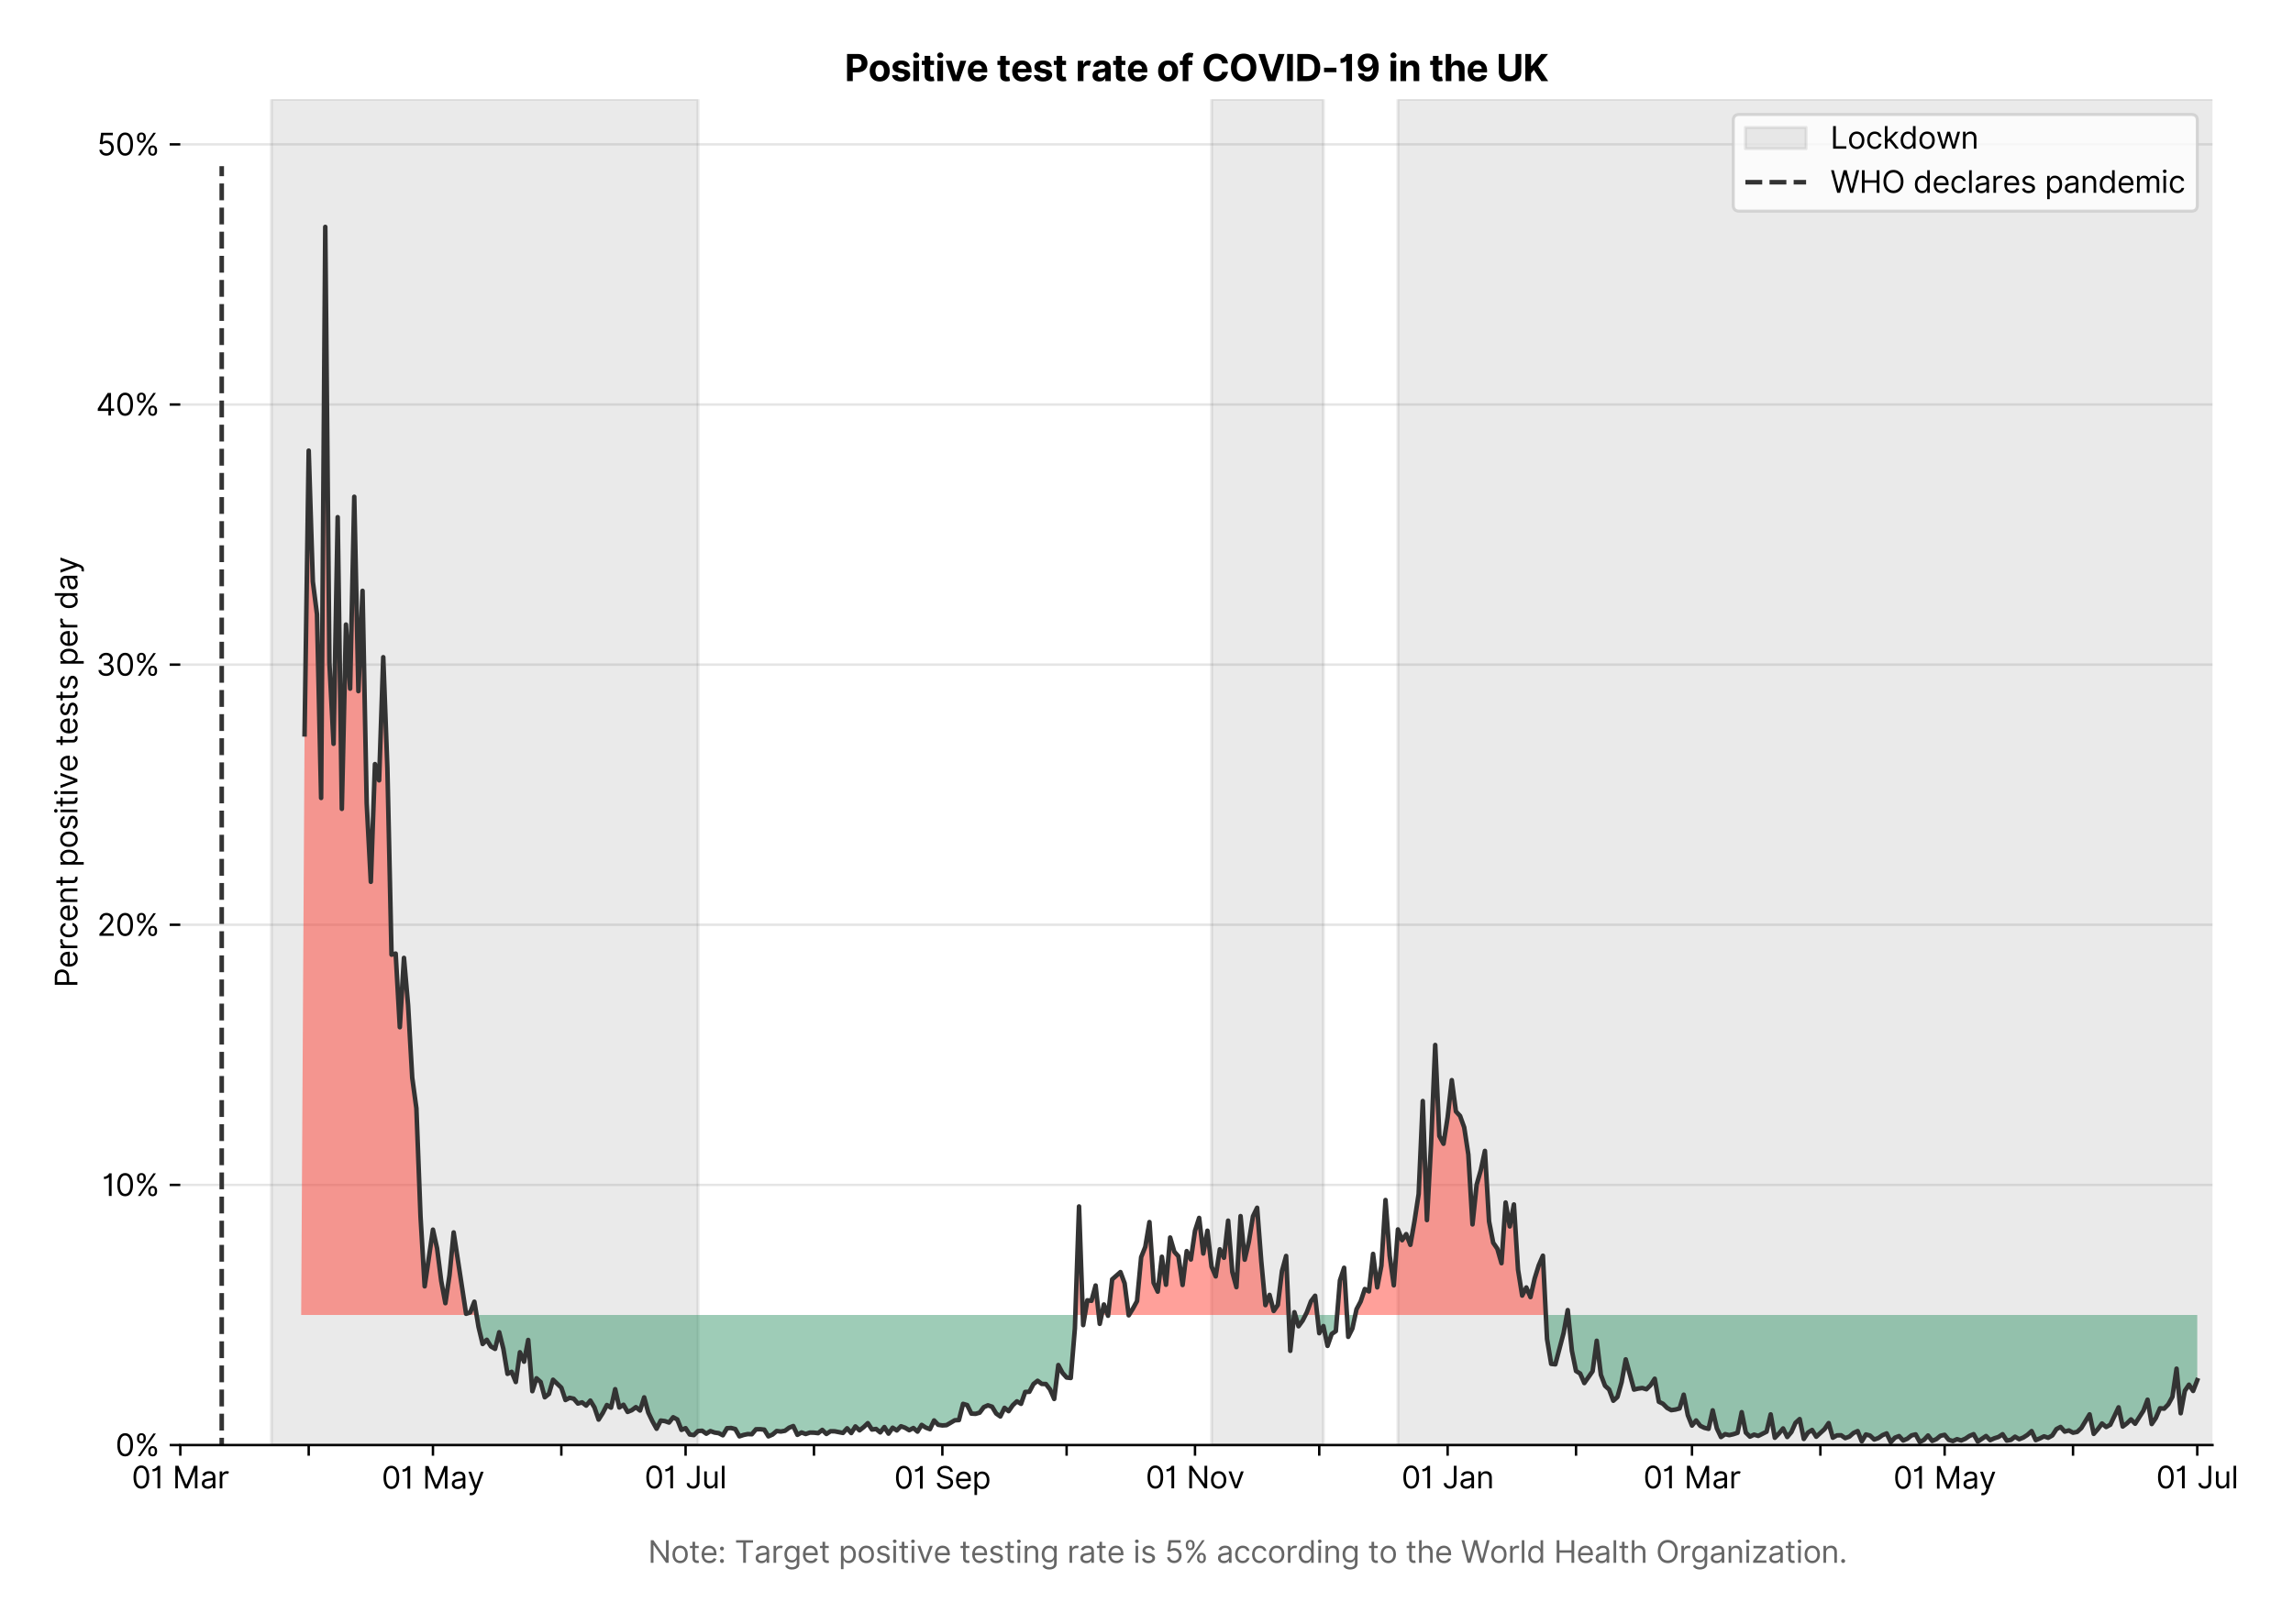 <?xml version="1.0" encoding="utf-8" standalone="no"?>
<!DOCTYPE svg PUBLIC "-//W3C//DTD SVG 1.1//EN"
  "http://www.w3.org/Graphics/SVG/1.1/DTD/svg11.dtd">
<svg version="1.1" viewBox="0 0 755.539 535.215" xmlns="http://www.w3.org/2000/svg" xmlns:xlink="http://www.w3.org/1999/xlink">
 <defs>
  <style type="text/css">*{stroke-linecap:butt;stroke-linejoin:round;}</style>
 </defs>
 <g id="figure_1">
  <g id="patch_1">
   <path d="M 0 535.215 
L 755.539 535.215 
L 755.539 0 
L 0 0 
z
" style="fill:#ffffff;"/>
  </g>
  <g id="axes_1">
   <g id="patch_2">
    <path d="M 59.413 476.248 
L 729.013 476.248 
L 729.013 32.728 
L 59.413 32.728 
z
" style="fill:#ffffff;"/>
   </g>
   <g id="matplotlib.axis_1">
    <g id="xtick_1">
     <g id="line2d_1">
      <defs>
       <path d="M 0 0 
L 0 3.5 
" id="mbe6b639005" style="stroke:#000000;stroke-width:0.8;"/>
      </defs>
      <g>
       <use style="stroke:#000000;stroke-width:0.8;" x="59.413" xlink:href="#mbe6b639005" y="476.248"/>
      </g>
     </g>
     <g id="text_1">
      <!-- 01 Mar -->
      <g transform="translate(43.376 490.522)scale(0.1 -0.1)">
       <defs>
        <path d="M 2000 -64 
Q 1230 -64 806 561 
Q 382 1186 382 2327 
Q 382 3459 809 4088 
Q 1236 4718 2000 4718 
Q 2764 4718 3191 4088 
Q 3618 3459 3618 2327 
Q 3618 1186 3194 561 
Q 2771 -64 2000 -64 
z
M 2000 436 
Q 2509 436 2791 927 
Q 3073 1418 3073 2327 
Q 3073 3234 2789 3730 
Q 2505 4227 2000 4227 
Q 1496 4227 1211 3730 
Q 927 3234 927 2327 
Q 927 1418 1210 927 
Q 1493 436 2000 436 
z
" id="Inter-Regular-30" transform="scale(0.016)"/>
        <path d="M 1973 4655 
L 1973 0 
L 1409 0 
L 1409 3836 
L 1373 3836 
Q 1341 3773 1209 3692 
Q 1077 3611 868 3551 
Q 659 3491 391 3491 
L 391 3964 
Q 661 3964 859 4061 
Q 1057 4159 1190 4291 
Q 1323 4423 1392 4529 
Q 1461 4636 1473 4655 
L 1973 4655 
z
" id="Inter-Regular-31" transform="scale(0.016)"/>
        <path id="Inter-Regular-20" transform="scale(0.016)"/>
        <path d="M 564 4655 
L 1236 4655 
L 2818 791 
L 2873 791 
L 4455 4655 
L 5127 4655 
L 5127 0 
L 4600 0 
L 4600 3536 
L 4555 3536 
L 3100 0 
L 2591 0 
L 1136 3536 
L 1091 3536 
L 1091 0 
L 564 0 
L 564 4655 
z
" id="Inter-Regular-4d" transform="scale(0.016)"/>
        <path d="M 1518 -82 
Q 1186 -82 916 44 
Q 646 170 486 410 
Q 327 650 327 991 
Q 327 1291 445 1478 
Q 564 1666 761 1773 
Q 959 1880 1199 1933 
Q 1439 1986 1682 2018 
Q 2000 2059 2199 2080 
Q 2398 2102 2490 2154 
Q 2582 2207 2582 2336 
L 2582 2355 
Q 2582 2691 2399 2877 
Q 2216 3064 1846 3064 
Q 1461 3064 1243 2895 
Q 1025 2727 936 2536 
L 427 2718 
Q 564 3036 792 3214 
Q 1021 3393 1292 3464 
Q 1564 3536 1827 3536 
Q 1996 3536 2215 3496 
Q 2434 3457 2640 3334 
Q 2846 3211 2982 2963 
Q 3118 2716 3118 2300 
L 3118 0 
L 2582 0 
L 2582 473 
L 2555 473 
Q 2500 359 2373 229 
Q 2246 100 2034 9 
Q 1823 -82 1518 -82 
z
M 1600 400 
Q 1918 400 2137 525 
Q 2357 650 2469 847 
Q 2582 1045 2582 1264 
L 2582 1755 
Q 2548 1714 2433 1681 
Q 2318 1648 2169 1624 
Q 2021 1600 1881 1583 
Q 1741 1566 1655 1555 
Q 1446 1527 1265 1467 
Q 1084 1407 974 1287 
Q 864 1168 864 964 
Q 864 684 1072 542 
Q 1280 400 1600 400 
z
" id="Inter-Regular-61" transform="scale(0.016)"/>
        <path d="M 491 0 
L 491 3491 
L 1009 3491 
L 1009 2964 
L 1046 2964 
Q 1139 3223 1389 3384 
Q 1639 3545 1955 3545 
Q 2100 3545 2209 3511 
Q 2318 3477 2400 3418 
L 2218 2964 
Q 2161 2993 2085 3010 
Q 2009 3027 1909 3027 
Q 1527 3027 1277 2794 
Q 1027 2561 1027 2209 
L 1027 0 
L 491 0 
z
" id="Inter-Regular-72" transform="scale(0.016)"/>
       </defs>
       <use xlink:href="#Inter-Regular-30"/>
       <use x="62.5" xlink:href="#Inter-Regular-31"/>
       <use x="106.676" xlink:href="#Inter-Regular-20"/>
       <use x="134.801" xlink:href="#Inter-Regular-4d"/>
       <use x="225.994" xlink:href="#Inter-Regular-61"/>
       <use x="282.386" xlink:href="#Inter-Regular-72"/>
      </g>
     </g>
    </g>
    <g id="xtick_2">
     <g id="line2d_2">
      <g>
       <use style="stroke:#000000;stroke-width:0.8;" x="101.717" xlink:href="#mbe6b639005" y="476.248"/>
      </g>
     </g>
    </g>
    <g id="xtick_3">
     <g id="line2d_3">
      <g>
       <use style="stroke:#000000;stroke-width:0.8;" x="142.656" xlink:href="#mbe6b639005" y="476.248"/>
      </g>
     </g>
     <g id="text_2">
      <!-- 01 May -->
      <g transform="translate(125.753 490.62)scale(0.1 -0.1)">
       <defs>
        <path d="M 818 -1355 
Q 682 -1355 575 -1333 
Q 468 -1311 427 -1291 
L 564 -818 
Q 857 -893 1053 -814 
Q 1250 -736 1391 -345 
L 1509 -18 
L 218 3491 
L 800 3491 
L 1764 709 
L 1800 709 
L 2764 3491 
L 3346 3491 
L 1846 -564 
Q 1550 -1355 818 -1355 
z
" id="Inter-Regular-79" transform="scale(0.016)"/>
       </defs>
       <use xlink:href="#Inter-Regular-30"/>
       <use x="62.5" xlink:href="#Inter-Regular-31"/>
       <use x="106.676" xlink:href="#Inter-Regular-20"/>
       <use x="134.801" xlink:href="#Inter-Regular-4d"/>
       <use x="225.994" xlink:href="#Inter-Regular-61"/>
       <use x="282.386" xlink:href="#Inter-Regular-79"/>
      </g>
     </g>
    </g>
    <g id="xtick_4">
     <g id="line2d_4">
      <g>
       <use style="stroke:#000000;stroke-width:0.8;" x="184.96" xlink:href="#mbe6b639005" y="476.248"/>
      </g>
     </g>
    </g>
    <g id="xtick_5">
     <g id="line2d_5">
      <g>
       <use style="stroke:#000000;stroke-width:0.8;" x="225.899" xlink:href="#mbe6b639005" y="476.248"/>
      </g>
     </g>
     <g id="text_3">
      <!-- 01 Jul -->
      <g transform="translate(212.356 490.522)scale(0.1 -0.1)">
       <defs>
        <path d="M 2346 4655 
L 2909 4655 
L 2909 1327 
Q 2909 657 2549 296 
Q 2189 -64 1582 -64 
Q 1200 -64 902 76 
Q 605 216 434 475 
Q 264 734 264 1091 
L 818 1091 
Q 818 795 1034 615 
Q 1250 436 1582 436 
Q 1948 436 2147 664 
Q 2346 893 2346 1327 
L 2346 4655 
z
" id="Inter-Regular-4a" transform="scale(0.016)"/>
        <path d="M 2691 1427 
L 2691 3491 
L 3227 3491 
L 3227 0 
L 2691 0 
L 2691 591 
L 2655 591 
Q 2532 325 2273 140 
Q 2014 -45 1618 -45 
Q 1127 -45 809 280 
Q 491 605 491 1273 
L 491 3491 
L 1027 3491 
L 1027 1309 
Q 1027 927 1242 700 
Q 1457 473 1791 473 
Q 1991 473 2199 575 
Q 2407 677 2549 888 
Q 2691 1100 2691 1427 
z
" id="Inter-Regular-75" transform="scale(0.016)"/>
        <path d="M 1027 4655 
L 1027 0 
L 491 0 
L 491 4655 
L 1027 4655 
z
" id="Inter-Regular-6c" transform="scale(0.016)"/>
       </defs>
       <use xlink:href="#Inter-Regular-30"/>
       <use x="62.5" xlink:href="#Inter-Regular-31"/>
       <use x="106.676" xlink:href="#Inter-Regular-20"/>
       <use x="134.801" xlink:href="#Inter-Regular-4a"/>
       <use x="189.063" xlink:href="#Inter-Regular-75"/>
       <use x="247.159" xlink:href="#Inter-Regular-6c"/>
      </g>
     </g>
    </g>
    <g id="xtick_6">
     <g id="line2d_6">
      <g>
       <use style="stroke:#000000;stroke-width:0.8;" x="268.203" xlink:href="#mbe6b639005" y="476.248"/>
      </g>
     </g>
    </g>
    <g id="xtick_7">
     <g id="line2d_7">
      <g>
       <use style="stroke:#000000;stroke-width:0.8;" x="310.507" xlink:href="#mbe6b639005" y="476.248"/>
      </g>
     </g>
     <g id="text_4">
      <!-- 01 Sep -->
      <g transform="translate(294.62 490.62)scale(0.1 -0.1)">
       <defs>
        <path d="M 3109 3491 
Q 3068 3836 2777 4027 
Q 2486 4218 2064 4218 
Q 1600 4218 1318 3999 
Q 1036 3780 1036 3445 
Q 1036 3195 1189 3042 
Q 1343 2889 1553 2803 
Q 1764 2718 1936 2673 
L 2409 2545 
Q 2591 2498 2815 2414 
Q 3039 2330 3244 2185 
Q 3450 2041 3584 1816 
Q 3718 1591 3718 1264 
Q 3718 886 3521 581 
Q 3325 277 2949 97 
Q 2573 -82 2036 -82 
Q 1286 -82 845 272 
Q 405 627 364 1200 
L 946 1200 
Q 968 936 1124 764 
Q 1280 593 1519 510 
Q 1759 427 2036 427 
Q 2359 427 2616 533 
Q 2873 639 3023 828 
Q 3173 1018 3173 1273 
Q 3173 1505 3043 1650 
Q 2914 1795 2702 1886 
Q 2491 1977 2246 2045 
L 1673 2209 
Q 1127 2366 809 2657 
Q 491 2948 491 3418 
Q 491 3809 703 4101 
Q 916 4393 1276 4555 
Q 1636 4718 2082 4718 
Q 2532 4718 2882 4558 
Q 3232 4398 3437 4120 
Q 3643 3843 3655 3491 
L 3109 3491 
z
" id="Inter-Regular-53" transform="scale(0.016)"/>
        <path d="M 1955 -73 
Q 1450 -73 1085 151 
Q 721 375 524 778 
Q 327 1182 327 1718 
Q 327 2255 524 2665 
Q 721 3075 1074 3305 
Q 1427 3536 1900 3536 
Q 2173 3536 2439 3445 
Q 2705 3355 2923 3151 
Q 3141 2948 3270 2614 
Q 3400 2280 3400 1791 
L 3400 1564 
L 866 1564 
Q 884 1005 1183 707 
Q 1482 409 1955 409 
Q 2271 409 2498 545 
Q 2725 682 2827 955 
L 3346 809 
Q 3223 414 2854 170 
Q 2486 -73 1955 -73 
z
M 866 2027 
L 2855 2027 
Q 2855 2470 2595 2762 
Q 2336 3055 1900 3055 
Q 1593 3055 1368 2911 
Q 1143 2768 1013 2533 
Q 884 2298 866 2027 
z
" id="Inter-Regular-65" transform="scale(0.016)"/>
        <path d="M 491 -1309 
L 491 3491 
L 1009 3491 
L 1009 2936 
L 1073 2936 
Q 1132 3027 1237 3169 
Q 1343 3311 1542 3423 
Q 1741 3536 2082 3536 
Q 2523 3536 2859 3315 
Q 3196 3095 3384 2690 
Q 3573 2286 3573 1736 
Q 3573 1182 3384 776 
Q 3196 370 2861 148 
Q 2527 -73 2091 -73 
Q 1755 -73 1552 39 
Q 1350 152 1241 296 
Q 1132 441 1073 536 
L 1027 536 
L 1027 -1309 
L 491 -1309 
z
M 1018 1745 
Q 1018 1152 1276 780 
Q 1534 409 2018 409 
Q 2355 409 2581 587 
Q 2807 766 2921 1069 
Q 3036 1373 3036 1745 
Q 3036 2114 2923 2410 
Q 2811 2707 2585 2881 
Q 2359 3055 2018 3055 
Q 1527 3055 1272 2693 
Q 1018 2332 1018 1745 
z
" id="Inter-Regular-70" transform="scale(0.016)"/>
       </defs>
       <use xlink:href="#Inter-Regular-30"/>
       <use x="62.5" xlink:href="#Inter-Regular-31"/>
       <use x="106.676" xlink:href="#Inter-Regular-20"/>
       <use x="134.801" xlink:href="#Inter-Regular-53"/>
       <use x="198.58" xlink:href="#Inter-Regular-65"/>
       <use x="256.818" xlink:href="#Inter-Regular-70"/>
      </g>
     </g>
    </g>
    <g id="xtick_8">
     <g id="line2d_8">
      <g>
       <use style="stroke:#000000;stroke-width:0.8;" x="351.447" xlink:href="#mbe6b639005" y="476.248"/>
      </g>
     </g>
    </g>
    <g id="xtick_9">
     <g id="line2d_9">
      <g>
       <use style="stroke:#000000;stroke-width:0.8;" x="393.751" xlink:href="#mbe6b639005" y="476.248"/>
      </g>
     </g>
     <g id="text_5">
      <!-- 01 Nov -->
      <g transform="translate(377.48 490.522)scale(0.1 -0.1)">
       <defs>
        <path d="M 4255 4655 
L 4255 0 
L 3709 0 
L 1173 3655 
L 1127 3655 
L 1127 0 
L 564 0 
L 564 4655 
L 1109 4655 
L 3655 991 
L 3700 991 
L 3700 4655 
L 4255 4655 
z
" id="Inter-Regular-4e" transform="scale(0.016)"/>
        <path d="M 1909 -73 
Q 1436 -73 1080 152 
Q 725 377 526 781 
Q 327 1186 327 1727 
Q 327 2273 526 2679 
Q 725 3086 1080 3311 
Q 1436 3536 1909 3536 
Q 2382 3536 2737 3311 
Q 3093 3086 3292 2679 
Q 3491 2273 3491 1727 
Q 3491 1186 3292 781 
Q 3093 377 2737 152 
Q 2382 -73 1909 -73 
z
M 1909 409 
Q 2268 409 2500 593 
Q 2732 777 2843 1077 
Q 2955 1377 2955 1727 
Q 2955 2077 2843 2379 
Q 2732 2682 2500 2868 
Q 2268 3055 1909 3055 
Q 1550 3055 1318 2868 
Q 1086 2682 975 2379 
Q 864 2077 864 1727 
Q 864 1377 975 1077 
Q 1086 777 1318 593 
Q 1550 409 1909 409 
z
" id="Inter-Regular-6f" transform="scale(0.016)"/>
        <path d="M 3346 3491 
L 2055 0 
L 1509 0 
L 218 3491 
L 800 3491 
L 1764 709 
L 1800 709 
L 2764 3491 
L 3346 3491 
z
" id="Inter-Regular-76" transform="scale(0.016)"/>
       </defs>
       <use xlink:href="#Inter-Regular-30"/>
       <use x="62.5" xlink:href="#Inter-Regular-31"/>
       <use x="106.676" xlink:href="#Inter-Regular-20"/>
       <use x="134.801" xlink:href="#Inter-Regular-4e"/>
       <use x="210.085" xlink:href="#Inter-Regular-6f"/>
       <use x="269.744" xlink:href="#Inter-Regular-76"/>
      </g>
     </g>
    </g>
    <g id="xtick_10">
     <g id="line2d_10">
      <g>
       <use style="stroke:#000000;stroke-width:0.8;" x="434.69" xlink:href="#mbe6b639005" y="476.248"/>
      </g>
     </g>
    </g>
    <g id="xtick_11">
     <g id="line2d_11">
      <g>
       <use style="stroke:#000000;stroke-width:0.8;" x="476.994" xlink:href="#mbe6b639005" y="476.248"/>
      </g>
     </g>
     <g id="text_6">
      <!-- 01 Jan -->
      <g transform="translate(461.795 490.522)scale(0.1 -0.1)">
       <defs>
        <path d="M 1027 2100 
L 1027 0 
L 491 0 
L 491 3491 
L 1009 3491 
L 1009 2945 
L 1055 2945 
Q 1177 3211 1427 3373 
Q 1677 3536 2073 3536 
Q 2602 3536 2928 3211 
Q 3255 2886 3255 2218 
L 3255 0 
L 2718 0 
L 2718 2182 
Q 2718 2593 2504 2824 
Q 2291 3055 1918 3055 
Q 1534 3055 1280 2806 
Q 1027 2557 1027 2100 
z
" id="Inter-Regular-6e" transform="scale(0.016)"/>
       </defs>
       <use xlink:href="#Inter-Regular-30"/>
       <use x="62.5" xlink:href="#Inter-Regular-31"/>
       <use x="106.676" xlink:href="#Inter-Regular-20"/>
       <use x="134.801" xlink:href="#Inter-Regular-4a"/>
       <use x="189.063" xlink:href="#Inter-Regular-61"/>
       <use x="245.455" xlink:href="#Inter-Regular-6e"/>
      </g>
     </g>
    </g>
    <g id="xtick_12">
     <g id="line2d_12">
      <g>
       <use style="stroke:#000000;stroke-width:0.8;" x="519.298" xlink:href="#mbe6b639005" y="476.248"/>
      </g>
     </g>
    </g>
    <g id="xtick_13">
     <g id="line2d_13">
      <g>
       <use style="stroke:#000000;stroke-width:0.8;" x="557.508" xlink:href="#mbe6b639005" y="476.248"/>
      </g>
     </g>
     <g id="text_7">
      <!-- 01 Mar -->
      <g transform="translate(541.471 490.522)scale(0.1 -0.1)">
       <use xlink:href="#Inter-Regular-30"/>
       <use x="62.5" xlink:href="#Inter-Regular-31"/>
       <use x="106.676" xlink:href="#Inter-Regular-20"/>
       <use x="134.801" xlink:href="#Inter-Regular-4d"/>
       <use x="225.994" xlink:href="#Inter-Regular-61"/>
       <use x="282.386" xlink:href="#Inter-Regular-72"/>
      </g>
     </g>
    </g>
    <g id="xtick_14">
     <g id="line2d_14">
      <g>
       <use style="stroke:#000000;stroke-width:0.8;" x="599.812" xlink:href="#mbe6b639005" y="476.248"/>
      </g>
     </g>
    </g>
    <g id="xtick_15">
     <g id="line2d_15">
      <g>
       <use style="stroke:#000000;stroke-width:0.8;" x="640.752" xlink:href="#mbe6b639005" y="476.248"/>
      </g>
     </g>
     <g id="text_8">
      <!-- 01 May -->
      <g transform="translate(623.848 490.62)scale(0.1 -0.1)">
       <use xlink:href="#Inter-Regular-30"/>
       <use x="62.5" xlink:href="#Inter-Regular-31"/>
       <use x="106.676" xlink:href="#Inter-Regular-20"/>
       <use x="134.801" xlink:href="#Inter-Regular-4d"/>
       <use x="225.994" xlink:href="#Inter-Regular-61"/>
       <use x="282.386" xlink:href="#Inter-Regular-79"/>
      </g>
     </g>
    </g>
    <g id="xtick_16">
     <g id="line2d_16">
      <g>
       <use style="stroke:#000000;stroke-width:0.8;" x="683.056" xlink:href="#mbe6b639005" y="476.248"/>
      </g>
     </g>
    </g>
    <g id="xtick_17">
     <g id="line2d_17">
      <g>
       <use style="stroke:#000000;stroke-width:0.8;" x="723.995" xlink:href="#mbe6b639005" y="476.248"/>
      </g>
     </g>
     <g id="text_9">
      <!-- 01 Jul -->
      <g transform="translate(710.451 490.522)scale(0.1 -0.1)">
       <use xlink:href="#Inter-Regular-30"/>
       <use x="62.5" xlink:href="#Inter-Regular-31"/>
       <use x="106.676" xlink:href="#Inter-Regular-20"/>
       <use x="134.801" xlink:href="#Inter-Regular-4a"/>
       <use x="189.063" xlink:href="#Inter-Regular-75"/>
       <use x="247.159" xlink:href="#Inter-Regular-6c"/>
      </g>
     </g>
    </g>
    <g id="text_10">
     <!--  -->
     <g style="fill:#666666;" transform="translate(394.212 504.011)scale(0.1 -0.1)"/>
     <!--             Note: Target positive testing rate is 5% according to the World Health Organization. -->
     <g style="fill:#666666;" transform="translate(179.766 515.056)scale(0.1 -0.1)">
      <defs>
       <path d="M 2009 3491 
L 2009 3036 
L 1264 3036 
L 1264 1000 
Q 1264 773 1331 660 
Q 1398 548 1503 510 
Q 1609 473 1727 473 
Q 1816 473 1873 483 
Q 1930 493 1964 500 
L 2073 18 
Q 2018 -2 1920 -23 
Q 1823 -45 1673 -45 
Q 1446 -45 1228 52 
Q 1011 150 869 350 
Q 727 550 727 855 
L 727 3036 
L 200 3036 
L 200 3491 
L 727 3491 
L 727 4327 
L 1264 4327 
L 1264 3491 
L 2009 3491 
z
" id="Inter-Regular-74" transform="scale(0.016)"/>
       <path d="M 882 -36 
Q 714 -36 593 84 
Q 473 205 473 373 
Q 473 541 593 661 
Q 714 782 882 782 
Q 1050 782 1170 661 
Q 1291 541 1291 373 
Q 1291 205 1170 84 
Q 1050 -36 882 -36 
z
M 882 2524 
Q 714 2524 593 2644 
Q 473 2765 473 2933 
Q 473 3101 593 3221 
Q 714 3342 882 3342 
Q 1050 3342 1170 3221 
Q 1291 3101 1291 2933 
Q 1291 2765 1170 2644 
Q 1050 2524 882 2524 
z
" id="Inter-Regular-3a" transform="scale(0.016)"/>
       <path d="M 309 4155 
L 309 4655 
L 3800 4655 
L 3800 4155 
L 2336 4155 
L 2336 0 
L 1773 0 
L 1773 4155 
L 309 4155 
z
" id="Inter-Regular-54" transform="scale(0.016)"/>
       <path d="M 1900 -1382 
Q 1316 -1382 976 -1169 
Q 636 -957 473 -682 
L 900 -382 
Q 973 -477 1084 -601 
Q 1196 -725 1390 -817 
Q 1584 -909 1900 -909 
Q 2323 -909 2598 -704 
Q 2873 -500 2873 -64 
L 2873 645 
L 2827 645 
Q 2768 550 2660 410 
Q 2552 270 2351 162 
Q 2150 55 1809 55 
Q 1386 55 1051 255 
Q 716 455 521 836 
Q 327 1218 327 1764 
Q 327 2300 516 2699 
Q 705 3098 1041 3317 
Q 1377 3536 1818 3536 
Q 2159 3536 2360 3423 
Q 2561 3311 2669 3169 
Q 2777 3027 2836 2936 
L 2891 2936 
L 2891 3491 
L 3409 3491 
L 3409 -100 
Q 3409 -550 3205 -833 
Q 3002 -1116 2660 -1249 
Q 2318 -1382 1900 -1382 
z
M 1882 536 
Q 2366 536 2624 864 
Q 2882 1193 2882 1773 
Q 2882 2339 2627 2697 
Q 2373 3055 1882 3055 
Q 1541 3055 1315 2882 
Q 1089 2709 976 2418 
Q 864 2127 864 1773 
Q 864 1227 1120 881 
Q 1377 536 1882 536 
z
" id="Inter-Regular-67" transform="scale(0.016)"/>
       <path d="M 2964 2709 
L 2482 2573 
Q 2411 2755 2245 2914 
Q 2080 3073 1727 3073 
Q 1407 3073 1194 2926 
Q 982 2780 982 2555 
Q 982 2355 1127 2239 
Q 1273 2123 1582 2045 
L 2100 1918 
Q 3027 1691 3027 973 
Q 3027 673 2855 436 
Q 2684 200 2377 63 
Q 2071 -73 1664 -73 
Q 1130 -73 780 159 
Q 430 391 336 836 
L 846 964 
Q 989 400 1655 400 
Q 2030 400 2251 560 
Q 2473 720 2473 945 
Q 2473 1316 1955 1436 
L 1373 1573 
Q 893 1686 669 1926 
Q 446 2166 446 2527 
Q 446 2823 613 3050 
Q 780 3277 1069 3406 
Q 1359 3536 1727 3536 
Q 2246 3536 2542 3309 
Q 2839 3082 2964 2709 
z
" id="Inter-Regular-73" transform="scale(0.016)"/>
       <path d="M 491 0 
L 491 3491 
L 1027 3491 
L 1027 0 
L 491 0 
z
M 764 4073 
Q 607 4073 494 4179 
Q 382 4286 382 4436 
Q 382 4586 494 4693 
Q 607 4800 764 4800 
Q 921 4800 1033 4693 
Q 1146 4586 1146 4436 
Q 1146 4286 1033 4179 
Q 921 4073 764 4073 
z
" id="Inter-Regular-69" transform="scale(0.016)"/>
       <path d="M 1936 -64 
Q 1536 -64 1216 95 
Q 896 255 702 532 
Q 509 809 491 1164 
L 1036 1164 
Q 1068 848 1324 642 
Q 1580 436 1936 436 
Q 2223 436 2447 570 
Q 2671 705 2799 940 
Q 2927 1175 2927 1473 
Q 2927 1777 2794 2017 
Q 2661 2257 2429 2395 
Q 2198 2534 1900 2536 
Q 1686 2539 1461 2472 
Q 1236 2405 1091 2300 
L 564 2364 
L 846 4655 
L 3264 4655 
L 3264 4155 
L 1318 4155 
L 1155 2782 
L 1182 2782 
Q 1325 2895 1541 2970 
Q 1757 3045 1991 3045 
Q 2418 3045 2753 2842 
Q 3089 2639 3281 2286 
Q 3473 1934 3473 1482 
Q 3473 1036 3274 687 
Q 3075 339 2727 137 
Q 2380 -64 1936 -64 
z
" id="Inter-Regular-35" transform="scale(0.016)"/>
       <path d="M 2855 873 
L 2855 1118 
Q 2855 1373 2960 1585 
Q 3066 1798 3269 1926 
Q 3473 2055 3764 2055 
Q 4059 2055 4259 1926 
Q 4459 1798 4561 1585 
Q 4664 1373 4664 1118 
L 4664 873 
Q 4664 618 4560 405 
Q 4457 193 4256 64 
Q 4055 -64 3764 -64 
Q 3468 -64 3266 64 
Q 3064 193 2959 405 
Q 2855 618 2855 873 
z
M 536 3536 
L 536 3782 
Q 536 4036 642 4248 
Q 748 4461 951 4589 
Q 1155 4718 1446 4718 
Q 1741 4718 1941 4589 
Q 2141 4461 2243 4248 
Q 2346 4036 2346 3782 
L 2346 3536 
Q 2346 3282 2242 3069 
Q 2139 2857 1937 2728 
Q 1736 2600 1446 2600 
Q 1150 2600 948 2728 
Q 746 2857 641 3069 
Q 536 3282 536 3536 
z
M 709 0 
L 3909 4655 
L 4427 4655 
L 1227 0 
L 709 0 
z
M 3318 1118 
L 3318 873 
Q 3318 661 3418 494 
Q 3518 327 3764 327 
Q 4002 327 4101 494 
Q 4200 661 4200 873 
L 4200 1118 
Q 4200 1330 4104 1497 
Q 4009 1664 3764 1664 
Q 3525 1664 3421 1497 
Q 3318 1330 3318 1118 
z
M 1000 3782 
L 1000 3536 
Q 1000 3325 1100 3158 
Q 1200 2991 1446 2991 
Q 1684 2991 1783 3158 
Q 1882 3325 1882 3536 
L 1882 3782 
Q 1882 3993 1786 4160 
Q 1691 4327 1446 4327 
Q 1207 4327 1103 4160 
Q 1000 3993 1000 3782 
z
" id="Inter-Regular-25" transform="scale(0.016)"/>
       <path d="M 1909 -73 
Q 1418 -73 1063 159 
Q 709 391 518 798 
Q 327 1205 327 1727 
Q 327 2259 524 2667 
Q 721 3075 1074 3305 
Q 1427 3536 1900 3536 
Q 2268 3536 2563 3400 
Q 2859 3264 3047 3018 
Q 3236 2773 3282 2445 
L 2746 2445 
Q 2684 2684 2474 2869 
Q 2264 3055 1909 3055 
Q 1439 3055 1151 2697 
Q 864 2339 864 1745 
Q 864 1139 1148 774 
Q 1432 409 1909 409 
Q 2223 409 2447 570 
Q 2671 732 2746 1018 
L 3282 1018 
Q 3236 709 3058 462 
Q 2880 216 2588 71 
Q 2296 -73 1909 -73 
z
" id="Inter-Regular-63" transform="scale(0.016)"/>
       <path d="M 1809 -73 
Q 1373 -73 1039 148 
Q 705 370 516 776 
Q 327 1182 327 1736 
Q 327 2286 516 2690 
Q 705 3095 1041 3315 
Q 1377 3536 1818 3536 
Q 2159 3536 2358 3423 
Q 2557 3311 2662 3169 
Q 2768 3027 2827 2936 
L 2873 2936 
L 2873 4655 
L 3409 4655 
L 3409 0 
L 2891 0 
L 2891 536 
L 2827 536 
Q 2768 441 2659 296 
Q 2550 152 2348 39 
Q 2146 -73 1809 -73 
z
M 1882 409 
Q 2366 409 2624 780 
Q 2882 1152 2882 1745 
Q 2882 2332 2627 2693 
Q 2373 3055 1882 3055 
Q 1541 3055 1315 2881 
Q 1089 2707 976 2410 
Q 864 2114 864 1745 
Q 864 1373 978 1069 
Q 1093 766 1319 587 
Q 1546 409 1882 409 
z
" id="Inter-Regular-64" transform="scale(0.016)"/>
       <path d="M 1027 2100 
L 1027 0 
L 491 0 
L 491 4655 
L 1027 4655 
L 1027 2945 
L 1073 2945 
Q 1196 3216 1442 3376 
Q 1689 3536 2100 3536 
Q 2636 3536 2963 3213 
Q 3291 2891 3291 2218 
L 3291 0 
L 2755 0 
L 2755 2182 
Q 2755 2598 2540 2826 
Q 2325 3055 1946 3055 
Q 1548 3055 1287 2806 
Q 1027 2557 1027 2100 
z
" id="Inter-Regular-68" transform="scale(0.016)"/>
       <path d="M 1409 0 
L 136 4655 
L 709 4655 
L 1682 864 
L 1727 864 
L 2718 4655 
L 3355 4655 
L 4346 864 
L 4391 864 
L 5364 4655 
L 5936 4655 
L 4664 0 
L 4082 0 
L 3055 3709 
L 3018 3709 
L 1991 0 
L 1409 0 
z
" id="Inter-Regular-57" transform="scale(0.016)"/>
       <path d="M 564 0 
L 564 4655 
L 1127 4655 
L 1127 2582 
L 3609 2582 
L 3609 4655 
L 4173 4655 
L 4173 0 
L 3609 0 
L 3609 2082 
L 1127 2082 
L 1127 0 
L 564 0 
z
" id="Inter-Regular-48" transform="scale(0.016)"/>
       <path d="M 4491 2327 
Q 4491 1591 4225 1054 
Q 3959 518 3495 227 
Q 3032 -64 2436 -64 
Q 1841 -64 1377 227 
Q 914 518 648 1054 
Q 382 1591 382 2327 
Q 382 3064 648 3600 
Q 914 4136 1377 4427 
Q 1841 4718 2436 4718 
Q 3032 4718 3495 4427 
Q 3959 4136 4225 3600 
Q 4491 3064 4491 2327 
z
M 3946 2327 
Q 3946 2932 3744 3348 
Q 3543 3764 3201 3977 
Q 2859 4191 2436 4191 
Q 2014 4191 1672 3977 
Q 1330 3764 1128 3348 
Q 927 2932 927 2327 
Q 927 1723 1128 1307 
Q 1330 891 1672 677 
Q 2014 464 2436 464 
Q 2859 464 3201 677 
Q 3543 891 3744 1307 
Q 3946 1723 3946 2327 
z
" id="Inter-Regular-4f" transform="scale(0.016)"/>
       <path d="M 391 0 
L 391 409 
L 2373 2955 
L 2373 2991 
L 455 2991 
L 455 3491 
L 3064 3491 
L 3064 3064 
L 1136 536 
L 1136 500 
L 3127 500 
L 3127 0 
L 391 0 
z
" id="Inter-Regular-7a" transform="scale(0.016)"/>
       <path d="M 882 -36 
Q 714 -36 593 84 
Q 473 205 473 373 
Q 473 541 593 661 
Q 714 782 882 782 
Q 1050 782 1170 661 
Q 1291 541 1291 373 
Q 1291 205 1170 84 
Q 1050 -36 882 -36 
z
" id="Inter-Regular-2e" transform="scale(0.016)"/>
      </defs>
      <use xlink:href="#Inter-Regular-20"/>
      <use x="28.125" xlink:href="#Inter-Regular-20"/>
      <use x="56.25" xlink:href="#Inter-Regular-20"/>
      <use x="84.375" xlink:href="#Inter-Regular-20"/>
      <use x="112.5" xlink:href="#Inter-Regular-20"/>
      <use x="140.625" xlink:href="#Inter-Regular-20"/>
      <use x="168.75" xlink:href="#Inter-Regular-20"/>
      <use x="196.875" xlink:href="#Inter-Regular-20"/>
      <use x="225" xlink:href="#Inter-Regular-20"/>
      <use x="253.125" xlink:href="#Inter-Regular-20"/>
      <use x="281.25" xlink:href="#Inter-Regular-20"/>
      <use x="309.375" xlink:href="#Inter-Regular-20"/>
      <use x="337.5" xlink:href="#Inter-Regular-4e"/>
      <use x="412.784" xlink:href="#Inter-Regular-6f"/>
      <use x="472.443" xlink:href="#Inter-Regular-74"/>
      <use x="508.807" xlink:href="#Inter-Regular-65"/>
      <use x="567.046" xlink:href="#Inter-Regular-3a"/>
      <use x="594.602" xlink:href="#Inter-Regular-20"/>
      <use x="622.727" xlink:href="#Inter-Regular-54"/>
      <use x="686.932" xlink:href="#Inter-Regular-61"/>
      <use x="743.324" xlink:href="#Inter-Regular-72"/>
      <use x="781.676" xlink:href="#Inter-Regular-67"/>
      <use x="842.614" xlink:href="#Inter-Regular-65"/>
      <use x="900.852" xlink:href="#Inter-Regular-74"/>
      <use x="937.216" xlink:href="#Inter-Regular-20"/>
      <use x="965.341" xlink:href="#Inter-Regular-70"/>
      <use x="1026.279" xlink:href="#Inter-Regular-6f"/>
      <use x="1085.938" xlink:href="#Inter-Regular-73"/>
      <use x="1138.21" xlink:href="#Inter-Regular-69"/>
      <use x="1161.932" xlink:href="#Inter-Regular-74"/>
      <use x="1198.296" xlink:href="#Inter-Regular-69"/>
      <use x="1222.017" xlink:href="#Inter-Regular-76"/>
      <use x="1277.699" xlink:href="#Inter-Regular-65"/>
      <use x="1335.938" xlink:href="#Inter-Regular-20"/>
      <use x="1364.063" xlink:href="#Inter-Regular-74"/>
      <use x="1400.426" xlink:href="#Inter-Regular-65"/>
      <use x="1458.665" xlink:href="#Inter-Regular-73"/>
      <use x="1510.938" xlink:href="#Inter-Regular-74"/>
      <use x="1547.301" xlink:href="#Inter-Regular-69"/>
      <use x="1571.023" xlink:href="#Inter-Regular-6e"/>
      <use x="1629.546" xlink:href="#Inter-Regular-67"/>
      <use x="1690.483" xlink:href="#Inter-Regular-20"/>
      <use x="1718.608" xlink:href="#Inter-Regular-72"/>
      <use x="1756.96" xlink:href="#Inter-Regular-61"/>
      <use x="1813.353" xlink:href="#Inter-Regular-74"/>
      <use x="1849.716" xlink:href="#Inter-Regular-65"/>
      <use x="1907.955" xlink:href="#Inter-Regular-20"/>
      <use x="1936.08" xlink:href="#Inter-Regular-69"/>
      <use x="1959.801" xlink:href="#Inter-Regular-73"/>
      <use x="2012.074" xlink:href="#Inter-Regular-20"/>
      <use x="2040.199" xlink:href="#Inter-Regular-35"/>
      <use x="2100.995" xlink:href="#Inter-Regular-25"/>
      <use x="2182.245" xlink:href="#Inter-Regular-20"/>
      <use x="2210.37" xlink:href="#Inter-Regular-61"/>
      <use x="2266.762" xlink:href="#Inter-Regular-63"/>
      <use x="2322.586" xlink:href="#Inter-Regular-63"/>
      <use x="2378.409" xlink:href="#Inter-Regular-6f"/>
      <use x="2438.069" xlink:href="#Inter-Regular-72"/>
      <use x="2476.421" xlink:href="#Inter-Regular-64"/>
      <use x="2538.495" xlink:href="#Inter-Regular-69"/>
      <use x="2562.216" xlink:href="#Inter-Regular-6e"/>
      <use x="2620.739" xlink:href="#Inter-Regular-67"/>
      <use x="2681.677" xlink:href="#Inter-Regular-20"/>
      <use x="2709.802" xlink:href="#Inter-Regular-74"/>
      <use x="2746.165" xlink:href="#Inter-Regular-6f"/>
      <use x="2805.824" xlink:href="#Inter-Regular-20"/>
      <use x="2833.949" xlink:href="#Inter-Regular-74"/>
      <use x="2870.313" xlink:href="#Inter-Regular-68"/>
      <use x="2929.404" xlink:href="#Inter-Regular-65"/>
      <use x="2987.643" xlink:href="#Inter-Regular-20"/>
      <use x="3015.768" xlink:href="#Inter-Regular-57"/>
      <use x="3110.654" xlink:href="#Inter-Regular-6f"/>
      <use x="3170.313" xlink:href="#Inter-Regular-72"/>
      <use x="3208.665" xlink:href="#Inter-Regular-6c"/>
      <use x="3232.387" xlink:href="#Inter-Regular-64"/>
      <use x="3294.461" xlink:href="#Inter-Regular-20"/>
      <use x="3322.586" xlink:href="#Inter-Regular-48"/>
      <use x="3396.591" xlink:href="#Inter-Regular-65"/>
      <use x="3454.83" xlink:href="#Inter-Regular-61"/>
      <use x="3511.222" xlink:href="#Inter-Regular-6c"/>
      <use x="3534.944" xlink:href="#Inter-Regular-74"/>
      <use x="3571.307" xlink:href="#Inter-Regular-68"/>
      <use x="3630.398" xlink:href="#Inter-Regular-20"/>
      <use x="3658.523" xlink:href="#Inter-Regular-4f"/>
      <use x="3734.66" xlink:href="#Inter-Regular-72"/>
      <use x="3773.012" xlink:href="#Inter-Regular-67"/>
      <use x="3833.949" xlink:href="#Inter-Regular-61"/>
      <use x="3890.342" xlink:href="#Inter-Regular-6e"/>
      <use x="3948.864" xlink:href="#Inter-Regular-69"/>
      <use x="3972.586" xlink:href="#Inter-Regular-7a"/>
      <use x="4026.705" xlink:href="#Inter-Regular-61"/>
      <use x="4083.097" xlink:href="#Inter-Regular-74"/>
      <use x="4119.461" xlink:href="#Inter-Regular-69"/>
      <use x="4143.182" xlink:href="#Inter-Regular-6f"/>
      <use x="4202.842" xlink:href="#Inter-Regular-6e"/>
      <use x="4261.364" xlink:href="#Inter-Regular-2e"/>
     </g>
    </g>
   </g>
   <g id="matplotlib.axis_2">
    <g id="ytick_1">
     <g id="line2d_18">
      <path clip-path="url(#pdc3833c3f2)" d="M 59.413 476.248 
L 729.013 476.248 
" style="fill:none;stroke:#e5e5e5;stroke-linecap:square;stroke-width:0.8;"/>
     </g>
     <g id="line2d_19">
      <defs>
       <path d="M 0 0 
L -3.5 0 
" id="m650e6479ef" style="stroke:#000000;stroke-width:0.8;"/>
      </defs>
      <g>
       <use style="stroke:#000000;stroke-width:0.8;" x="59.413" xlink:href="#m650e6479ef" y="476.248"/>
      </g>
     </g>
     <g id="text_11">
      <!-- 0% -->
      <g transform="translate(38.038 479.885)scale(0.1 -0.1)">
       <use xlink:href="#Inter-Regular-30"/>
       <use x="62.5" xlink:href="#Inter-Regular-25"/>
      </g>
     </g>
    </g>
    <g id="ytick_2">
     <g id="line2d_20">
      <path clip-path="url(#pdc3833c3f2)" d="M 59.413 390.515 
L 729.013 390.515 
" style="fill:none;stroke:#e5e5e5;stroke-linecap:square;stroke-width:0.8;"/>
     </g>
     <g id="line2d_21">
      <g>
       <use style="stroke:#000000;stroke-width:0.8;" x="59.413" xlink:href="#m650e6479ef" y="390.515"/>
      </g>
     </g>
     <g id="text_12">
      <!-- 10% -->
      <g transform="translate(33.62 394.151)scale(0.1 -0.1)">
       <use xlink:href="#Inter-Regular-31"/>
       <use x="44.176" xlink:href="#Inter-Regular-30"/>
       <use x="106.676" xlink:href="#Inter-Regular-25"/>
      </g>
     </g>
    </g>
    <g id="ytick_3">
     <g id="line2d_22">
      <path clip-path="url(#pdc3833c3f2)" d="M 59.413 304.781 
L 729.013 304.781 
" style="fill:none;stroke:#e5e5e5;stroke-linecap:square;stroke-width:0.8;"/>
     </g>
     <g id="line2d_23">
      <g>
       <use style="stroke:#000000;stroke-width:0.8;" x="59.413" xlink:href="#m650e6479ef" y="304.781"/>
      </g>
     </g>
     <g id="text_13">
      <!-- 20% -->
      <g transform="translate(31.986 308.418)scale(0.1 -0.1)">
       <defs>
        <path d="M 482 0 
L 482 409 
L 2018 2091 
Q 2289 2386 2464 2605 
Q 2639 2825 2724 3019 
Q 2809 3214 2809 3427 
Q 2809 3795 2553 4011 
Q 2298 4227 1918 4227 
Q 1514 4227 1275 3985 
Q 1036 3743 1036 3345 
L 500 3345 
Q 500 3755 688 4064 
Q 877 4373 1203 4545 
Q 1530 4718 1936 4718 
Q 2346 4718 2661 4545 
Q 2977 4373 3156 4079 
Q 3336 3786 3336 3427 
Q 3336 3170 3244 2926 
Q 3152 2682 2926 2383 
Q 2700 2084 2300 1655 
L 1255 536 
L 1255 500 
L 3418 500 
L 3418 0 
L 482 0 
z
" id="Inter-Regular-32" transform="scale(0.016)"/>
       </defs>
       <use xlink:href="#Inter-Regular-32"/>
       <use x="60.511" xlink:href="#Inter-Regular-30"/>
       <use x="123.011" xlink:href="#Inter-Regular-25"/>
      </g>
     </g>
    </g>
    <g id="ytick_4">
     <g id="line2d_24">
      <path clip-path="url(#pdc3833c3f2)" d="M 59.413 219.048 
L 729.013 219.048 
" style="fill:none;stroke:#e5e5e5;stroke-linecap:square;stroke-width:0.8;"/>
     </g>
     <g id="line2d_25">
      <g>
       <use style="stroke:#000000;stroke-width:0.8;" x="59.413" xlink:href="#m650e6479ef" y="219.048"/>
      </g>
     </g>
     <g id="text_14">
      <!-- 30% -->
      <g transform="translate(31.673 222.684)scale(0.1 -0.1)">
       <defs>
        <path d="M 2055 -64 
Q 1605 -64 1253 90 
Q 902 245 696 521 
Q 491 798 473 1164 
L 1046 1164 
Q 1071 827 1356 631 
Q 1641 436 2046 436 
Q 2493 436 2783 664 
Q 3073 893 3073 1264 
Q 3073 1650 2787 1893 
Q 2502 2136 1973 2136 
L 1600 2136 
L 1600 2636 
L 1973 2636 
Q 2386 2636 2647 2856 
Q 2909 3077 2909 3445 
Q 2909 3798 2679 4012 
Q 2450 4227 2064 4227 
Q 1823 4227 1610 4139 
Q 1398 4052 1264 3887 
Q 1130 3723 1118 3491 
L 573 3491 
Q 586 3857 793 4133 
Q 1000 4409 1335 4563 
Q 1671 4718 2073 4718 
Q 2505 4718 2814 4544 
Q 3123 4370 3289 4086 
Q 3455 3802 3455 3473 
Q 3455 3080 3249 2802 
Q 3043 2525 2691 2418 
L 2691 2382 
Q 3132 2309 3379 2008 
Q 3627 1707 3627 1264 
Q 3627 884 3421 583 
Q 3216 282 2861 109 
Q 2507 -64 2055 -64 
z
" id="Inter-Regular-33" transform="scale(0.016)"/>
       </defs>
       <use xlink:href="#Inter-Regular-33"/>
       <use x="63.636" xlink:href="#Inter-Regular-30"/>
       <use x="126.136" xlink:href="#Inter-Regular-25"/>
      </g>
     </g>
    </g>
    <g id="ytick_5">
     <g id="line2d_26">
      <path clip-path="url(#pdc3833c3f2)" d="M 59.413 133.314 
L 729.013 133.314 
" style="fill:none;stroke:#e5e5e5;stroke-linecap:square;stroke-width:0.8;"/>
     </g>
     <g id="line2d_27">
      <g>
       <use style="stroke:#000000;stroke-width:0.8;" x="59.413" xlink:href="#m650e6479ef" y="133.314"/>
      </g>
     </g>
     <g id="text_15">
      <!-- 40% -->
      <g transform="translate(31.617 136.951)scale(0.1 -0.1)">
       <defs>
        <path d="M 373 955 
L 373 1418 
L 2418 4655 
L 3100 4655 
L 3100 1455 
L 3736 1455 
L 3736 955 
L 3100 955 
L 3100 0 
L 2564 0 
L 2564 955 
L 373 955 
z
M 2564 1455 
L 2564 3936 
L 2527 3936 
L 982 1491 
L 982 1455 
L 2564 1455 
z
" id="Inter-Regular-34" transform="scale(0.016)"/>
       </defs>
       <use xlink:href="#Inter-Regular-34"/>
       <use x="64.205" xlink:href="#Inter-Regular-30"/>
       <use x="126.705" xlink:href="#Inter-Regular-25"/>
      </g>
     </g>
    </g>
    <g id="ytick_6">
     <g id="line2d_28">
      <path clip-path="url(#pdc3833c3f2)" d="M 59.413 47.581 
L 729.013 47.581 
" style="fill:none;stroke:#e5e5e5;stroke-linecap:square;stroke-width:0.8;"/>
     </g>
     <g id="line2d_29">
      <g>
       <use style="stroke:#000000;stroke-width:0.8;" x="59.413" xlink:href="#m650e6479ef" y="47.581"/>
      </g>
     </g>
     <g id="text_16">
      <!-- 50% -->
      <g transform="translate(31.958 51.217)scale(0.1 -0.1)">
       <use xlink:href="#Inter-Regular-35"/>
       <use x="60.795" xlink:href="#Inter-Regular-30"/>
       <use x="123.295" xlink:href="#Inter-Regular-25"/>
      </g>
     </g>
    </g>
    <g id="text_17">
     <!-- Percent positive tests per day -->
     <g transform="translate(25.5 325.455)rotate(-90)scale(0.1 -0.1)">
      <defs>
       <path d="M 564 0 
L 564 4655 
L 2136 4655 
Q 2684 4655 3033 4458 
Q 3382 4261 3550 3927 
Q 3718 3593 3718 3182 
Q 3718 2770 3551 2434 
Q 3384 2098 3036 1899 
Q 2689 1700 2146 1700 
L 1127 1700 
L 1127 0 
L 564 0 
z
M 1127 2200 
L 2127 2200 
Q 2689 2200 2926 2482 
Q 3164 2764 3164 3182 
Q 3164 3602 2925 3878 
Q 2686 4155 2118 4155 
L 1127 4155 
L 1127 2200 
z
" id="Inter-Regular-50" transform="scale(0.016)"/>
      </defs>
      <use xlink:href="#Inter-Regular-50"/>
      <use x="63.494" xlink:href="#Inter-Regular-65"/>
      <use x="121.733" xlink:href="#Inter-Regular-72"/>
      <use x="160.085" xlink:href="#Inter-Regular-63"/>
      <use x="215.909" xlink:href="#Inter-Regular-65"/>
      <use x="274.148" xlink:href="#Inter-Regular-6e"/>
      <use x="332.671" xlink:href="#Inter-Regular-74"/>
      <use x="369.034" xlink:href="#Inter-Regular-20"/>
      <use x="397.159" xlink:href="#Inter-Regular-70"/>
      <use x="458.097" xlink:href="#Inter-Regular-6f"/>
      <use x="517.756" xlink:href="#Inter-Regular-73"/>
      <use x="570.029" xlink:href="#Inter-Regular-69"/>
      <use x="593.75" xlink:href="#Inter-Regular-74"/>
      <use x="630.114" xlink:href="#Inter-Regular-69"/>
      <use x="653.835" xlink:href="#Inter-Regular-76"/>
      <use x="709.517" xlink:href="#Inter-Regular-65"/>
      <use x="767.756" xlink:href="#Inter-Regular-20"/>
      <use x="795.881" xlink:href="#Inter-Regular-74"/>
      <use x="832.244" xlink:href="#Inter-Regular-65"/>
      <use x="890.483" xlink:href="#Inter-Regular-73"/>
      <use x="942.756" xlink:href="#Inter-Regular-74"/>
      <use x="979.119" xlink:href="#Inter-Regular-73"/>
      <use x="1031.392" xlink:href="#Inter-Regular-20"/>
      <use x="1059.517" xlink:href="#Inter-Regular-70"/>
      <use x="1120.455" xlink:href="#Inter-Regular-65"/>
      <use x="1178.693" xlink:href="#Inter-Regular-72"/>
      <use x="1217.046" xlink:href="#Inter-Regular-20"/>
      <use x="1245.171" xlink:href="#Inter-Regular-64"/>
      <use x="1307.245" xlink:href="#Inter-Regular-61"/>
      <use x="1363.637" xlink:href="#Inter-Regular-79"/>
     </g>
    </g>
   </g>
   <g id="patch_3">
    <path clip-path="url(#pdc3833c3f2)" d="M 89.435 476.248 
L 89.435 32.728 
L 229.993 32.728 
L 229.993 476.248 
z
" style="fill:#777777;opacity:0.15;stroke:#777777;stroke-linejoin:miter;"/>
   </g>
   <g id="patch_4">
    <path clip-path="url(#pdc3833c3f2)" d="M 399.209 476.248 
L 399.209 32.728 
L 436.055 32.728 
L 436.055 476.248 
z
" style="fill:#777777;opacity:0.15;stroke:#777777;stroke-linejoin:miter;"/>
   </g>
   <g id="patch_5">
    <path clip-path="url(#pdc3833c3f2)" d="M 460.618 476.248 
L 460.618 32.728 
L 975.09 32.728 
L 975.09 476.248 
z
" style="fill:#777777;opacity:0.15;stroke:#777777;stroke-linejoin:miter;"/>
   </g>
   <g id="PolyCollection_1">
    <path clip-path="url(#pdc3833c3f2)" d="M 99.237 433.381 
L 100.352 433.381 
L 101.717 433.381 
L 103.081 433.381 
L 104.446 433.381 
L 105.81 433.381 
L 107.175 433.381 
L 108.54 433.381 
L 109.904 433.381 
L 111.269 433.381 
L 112.634 433.381 
L 113.998 433.381 
L 115.363 433.381 
L 116.728 433.381 
L 118.092 433.381 
L 119.457 433.381 
L 120.822 433.381 
L 122.186 433.381 
L 123.551 433.381 
L 124.915 433.381 
L 126.28 433.381 
L 127.645 433.381 
L 129.009 433.381 
L 130.374 433.381 
L 131.739 433.381 
L 133.103 433.381 
L 134.468 433.381 
L 135.833 433.381 
L 137.197 433.381 
L 138.562 433.381 
L 139.927 433.381 
L 141.291 433.381 
L 142.656 433.381 
L 144.021 433.381 
L 145.385 433.381 
L 146.75 433.381 
L 148.114 433.381 
L 149.479 433.381 
L 150.844 433.381 
L 152.208 433.381 
L 153.573 433.381 
L 154.938 433.381 
L 156.302 433.381 
L 157.024 433.381 
L 156.302 429.007 
L 154.938 432.536 
L 153.573 432.983 
L 152.208 425.078 
L 150.844 415.255 
L 149.479 406.169 
L 148.114 420.24 
L 146.75 429.491 
L 145.385 422.192 
L 144.021 411.421 
L 142.656 405.262 
L 141.291 414.84 
L 139.927 423.93 
L 138.562 400.962 
L 137.197 365.24 
L 135.833 355.201 
L 134.468 331.294 
L 133.103 315.692 
L 131.739 338.537 
L 130.374 314.279 
L 129.009 314.619 
L 127.645 253.16 
L 126.28 216.598 
L 124.915 257.177 
L 123.551 251.823 
L 122.186 290.615 
L 120.822 264.728 
L 119.457 194.722 
L 118.092 227.78 
L 116.728 163.716 
L 115.363 226.954 
L 113.998 205.84 
L 112.634 266.579 
L 111.269 170.448 
L 109.904 245.137 
L 108.54 218.394 
L 107.175 74.781 
L 105.81 262.981 
L 104.446 202.445 
L 103.081 191.665 
L 101.717 148.513 
L 100.352 242.023 
z
" style="fill:#ff4136;fill-opacity:0.498;"/>
    <path clip-path="url(#pdc3833c3f2)" d="M 354.325 433.381 
L 355.541 433.381 
L 356.789 433.381 
L 355.541 397.616 
z
" style="fill:#ff4136;fill-opacity:0.498;"/>
    <path clip-path="url(#pdc3833c3f2)" d="M 357.462 433.381 
L 358.27 433.381 
L 359.635 433.381 
L 360.999 433.381 
L 362.049 433.381 
L 360.999 423.667 
L 359.635 428.709 
L 358.27 428.542 
z
" style="fill:#ff4136;fill-opacity:0.498;"/>
    <path clip-path="url(#pdc3833c3f2)" d="M 362.988 433.381 
L 363.729 433.381 
L 365.001 433.381 
L 363.729 429.922 
z
" style="fill:#ff4136;fill-opacity:0.498;"/>
    <path clip-path="url(#pdc3833c3f2)" d="M 365.122 433.381 
L 366.458 433.381 
L 367.822 433.381 
L 369.187 433.381 
L 370.552 433.381 
L 371.902 433.381 
L 370.552 422.917 
L 369.187 419.241 
L 367.822 420.488 
L 366.458 421.638 
z
" style="fill:#ff4136;fill-opacity:0.498;"/>
    <path clip-path="url(#pdc3833c3f2)" d="M 371.987 433.381 
L 373.281 433.381 
L 374.646 433.381 
L 376.01 433.381 
L 377.375 433.381 
L 378.74 433.381 
L 380.104 433.381 
L 381.469 433.381 
L 382.834 433.381 
L 384.198 433.381 
L 385.563 433.381 
L 386.927 433.381 
L 388.292 433.381 
L 389.657 433.381 
L 391.021 433.381 
L 392.386 433.381 
L 393.751 433.381 
L 395.115 433.381 
L 396.48 433.381 
L 397.845 433.381 
L 399.209 433.381 
L 400.574 433.381 
L 401.939 433.381 
L 403.303 433.381 
L 404.668 433.381 
L 406.033 433.381 
L 407.397 433.381 
L 408.762 433.381 
L 410.126 433.381 
L 411.491 433.381 
L 412.856 433.381 
L 414.22 433.381 
L 415.585 433.381 
L 416.95 433.381 
L 418.314 433.381 
L 419.679 433.381 
L 421.044 433.381 
L 422.408 433.381 
L 423.773 433.381 
L 424.622 433.381 
L 423.773 413.925 
L 422.408 418.91 
L 421.044 430.076 
L 419.679 432.06 
L 418.314 426.765 
L 416.95 430.133 
L 415.585 415.657 
L 414.22 398.041 
L 412.856 400.858 
L 411.491 409.264 
L 410.126 415.154 
L 408.762 400.796 
L 407.397 424.216 
L 406.033 419.162 
L 404.668 402.293 
L 403.303 414.523 
L 401.939 411.735 
L 400.574 420.661 
L 399.209 417.441 
L 397.845 405.605 
L 396.48 413.123 
L 395.115 401.391 
L 393.751 405.642 
L 392.386 415.092 
L 391.021 412.328 
L 389.657 423.491 
L 388.292 414.051 
L 386.927 412.53 
L 385.563 407.854 
L 384.198 423.411 
L 382.834 414.187 
L 381.469 425.687 
L 380.104 422.762 
L 378.74 402.76 
L 377.375 410.934 
L 376.01 414.324 
L 374.646 428.807 
L 373.281 431.296 
z
" style="fill:#ff4136;fill-opacity:0.498;"/>
    <path clip-path="url(#pdc3833c3f2)" d="M 426.404 433.381 
L 426.502 433.381 
L 426.772 433.381 
L 426.502 432.466 
z
" style="fill:#ff4136;fill-opacity:0.498;"/>
    <path clip-path="url(#pdc3833c3f2)" d="M 430.157 433.381 
L 430.596 433.381 
L 431.961 433.381 
L 433.325 433.381 
L 434.026 433.381 
L 433.325 427.043 
L 431.961 428.859 
L 430.596 432.514 
z
" style="fill:#ff4136;fill-opacity:0.498;"/>
    <path clip-path="url(#pdc3833c3f2)" d="M 440.582 433.381 
L 441.513 433.381 
L 442.878 433.381 
L 443.811 433.381 
L 442.878 417.825 
L 441.513 421.964 
z
" style="fill:#ff4136;fill-opacity:0.498;"/>
    <path clip-path="url(#pdc3833c3f2)" d="M 446.566 433.381 
L 446.972 433.381 
L 448.337 433.381 
L 449.701 433.381 
L 451.066 433.381 
L 452.43 433.381 
L 453.795 433.381 
L 455.16 433.381 
L 456.524 433.381 
L 457.889 433.381 
L 459.254 433.381 
L 460.618 433.381 
L 461.983 433.381 
L 463.348 433.381 
L 464.712 433.381 
L 466.077 433.381 
L 467.442 433.381 
L 468.806 433.381 
L 470.171 433.381 
L 471.536 433.381 
L 472.9 433.381 
L 474.265 433.381 
L 475.629 433.381 
L 476.994 433.381 
L 478.359 433.381 
L 479.723 433.381 
L 481.088 433.381 
L 482.453 433.381 
L 483.817 433.381 
L 485.182 433.381 
L 486.547 433.381 
L 487.911 433.381 
L 489.276 433.381 
L 490.641 433.381 
L 492.005 433.381 
L 493.37 433.381 
L 494.735 433.381 
L 496.099 433.381 
L 497.464 433.381 
L 498.828 433.381 
L 500.193 433.381 
L 501.558 433.381 
L 502.922 433.381 
L 504.287 433.381 
L 505.652 433.381 
L 507.016 433.381 
L 508.381 433.381 
L 509.352 433.381 
L 508.381 413.843 
L 507.016 417.021 
L 505.652 421.408 
L 504.287 427.484 
L 502.922 424.311 
L 501.558 426.981 
L 500.193 418.469 
L 498.828 396.955 
L 497.464 404.191 
L 496.099 396.308 
L 494.735 416.313 
L 493.37 411.542 
L 492.005 409.562 
L 490.641 402.531 
L 489.276 379.305 
L 487.911 385.668 
L 486.547 390.476 
L 485.182 403.523 
L 483.817 380.496 
L 482.453 371.546 
L 481.088 367.775 
L 479.723 366.294 
L 478.359 355.988 
L 476.994 368.2 
L 475.629 376.949 
L 474.265 374.412 
L 472.9 344.392 
L 471.536 376.928 
L 470.171 402.107 
L 468.806 362.866 
L 467.442 393.492 
L 466.077 402.439 
L 464.712 410.257 
L 463.348 406.732 
L 461.983 408.734 
L 460.618 405.188 
L 459.254 423.607 
L 457.889 413.811 
L 456.524 395.49 
L 455.16 417.147 
L 453.795 424.277 
L 452.43 413.253 
L 451.066 425.603 
L 449.701 424.826 
L 448.337 428.924 
L 446.972 431.497 
z
" style="fill:#ff4136;fill-opacity:0.498;"/>
    <path clip-path="url(#pdc3833c3f2)" d="M 516.279 433.381 
L 516.569 433.381 
L 516.732 433.381 
L 516.569 431.779 
z
" style="fill:#ff4136;fill-opacity:0.498;"/>
   </g>
   <g id="PolyCollection_2">
    <path clip-path="url(#pdc3833c3f2)" d="M 157.024 433.381 
L 157.667 433.381 
L 159.032 433.381 
L 160.396 433.381 
L 161.761 433.381 
L 163.126 433.381 
L 164.49 433.381 
L 165.855 433.381 
L 167.22 433.381 
L 168.584 433.381 
L 169.949 433.381 
L 171.313 433.381 
L 172.678 433.381 
L 174.043 433.381 
L 175.407 433.381 
L 176.772 433.381 
L 178.137 433.381 
L 179.501 433.381 
L 180.866 433.381 
L 182.231 433.381 
L 183.595 433.381 
L 184.96 433.381 
L 186.325 433.381 
L 187.689 433.381 
L 189.054 433.381 
L 190.418 433.381 
L 191.783 433.381 
L 193.148 433.381 
L 194.512 433.381 
L 195.877 433.381 
L 197.242 433.381 
L 198.606 433.381 
L 199.971 433.381 
L 201.336 433.381 
L 202.7 433.381 
L 204.065 433.381 
L 205.43 433.381 
L 206.794 433.381 
L 208.159 433.381 
L 209.524 433.381 
L 210.888 433.381 
L 212.253 433.381 
L 213.617 433.381 
L 214.982 433.381 
L 216.347 433.381 
L 217.711 433.381 
L 219.076 433.381 
L 220.441 433.381 
L 221.805 433.381 
L 223.17 433.381 
L 224.535 433.381 
L 225.899 433.381 
L 227.264 433.381 
L 228.629 433.381 
L 229.993 433.381 
L 231.358 433.381 
L 232.723 433.381 
L 234.087 433.381 
L 235.452 433.381 
L 236.816 433.381 
L 238.181 433.381 
L 239.546 433.381 
L 240.91 433.381 
L 242.275 433.381 
L 243.64 433.381 
L 245.004 433.381 
L 246.369 433.381 
L 247.734 433.381 
L 249.098 433.381 
L 250.463 433.381 
L 251.828 433.381 
L 253.192 433.381 
L 254.557 433.381 
L 255.921 433.381 
L 257.286 433.381 
L 258.651 433.381 
L 260.015 433.381 
L 261.38 433.381 
L 262.745 433.381 
L 264.109 433.381 
L 265.474 433.381 
L 266.839 433.381 
L 268.203 433.381 
L 269.568 433.381 
L 270.933 433.381 
L 272.297 433.381 
L 273.662 433.381 
L 275.027 433.381 
L 276.391 433.381 
L 277.756 433.381 
L 279.12 433.381 
L 280.485 433.381 
L 281.85 433.381 
L 283.214 433.381 
L 284.579 433.381 
L 285.944 433.381 
L 287.308 433.381 
L 288.673 433.381 
L 290.038 433.381 
L 291.402 433.381 
L 292.767 433.381 
L 294.132 433.381 
L 295.496 433.381 
L 296.861 433.381 
L 298.226 433.381 
L 299.59 433.381 
L 300.955 433.381 
L 302.319 433.381 
L 303.684 433.381 
L 305.049 433.381 
L 306.413 433.381 
L 307.778 433.381 
L 309.143 433.381 
L 310.507 433.381 
L 311.872 433.381 
L 313.237 433.381 
L 314.601 433.381 
L 315.966 433.381 
L 317.331 433.381 
L 318.695 433.381 
L 320.06 433.381 
L 321.424 433.381 
L 322.789 433.381 
L 324.154 433.381 
L 325.518 433.381 
L 326.883 433.381 
L 328.248 433.381 
L 329.612 433.381 
L 330.977 433.381 
L 332.342 433.381 
L 333.706 433.381 
L 335.071 433.381 
L 336.436 433.381 
L 337.8 433.381 
L 339.165 433.381 
L 340.53 433.381 
L 341.894 433.381 
L 343.259 433.381 
L 344.623 433.381 
L 345.988 433.381 
L 347.353 433.381 
L 348.717 433.381 
L 350.082 433.381 
L 351.447 433.381 
L 352.811 433.381 
L 354.176 433.381 
L 354.325 433.381 
L 354.176 437.77 
L 352.811 454.149 
L 351.447 453.986 
L 350.082 452.452 
L 348.717 449.876 
L 347.353 461.051 
L 345.988 457.919 
L 344.623 456.138 
L 343.259 456.096 
L 341.894 455.066 
L 340.53 456.137 
L 339.165 458.694 
L 337.8 458.745 
L 336.436 462.666 
L 335.071 461.842 
L 333.706 463.113 
L 332.342 465.081 
L 330.977 463.982 
L 329.612 466.823 
L 328.248 465.87 
L 326.883 463.61 
L 325.518 463.152 
L 324.154 463.759 
L 322.789 465.574 
L 321.424 465.96 
L 320.06 465.88 
L 318.695 463.077 
L 317.331 462.674 
L 315.966 468.015 
L 314.601 468.082 
L 313.237 468.822 
L 311.872 469.69 
L 310.507 469.782 
L 309.143 469.57 
L 307.778 468.138 
L 306.413 471.006 
L 305.049 470.5 
L 303.684 469.605 
L 302.319 471.815 
L 300.955 470.634 
L 299.59 471.353 
L 298.226 470.545 
L 296.861 470.054 
L 295.496 471.432 
L 294.132 470.534 
L 292.767 472.477 
L 291.402 470.318 
L 290.038 472.069 
L 288.673 470.945 
L 287.308 471.133 
L 285.944 469.037 
L 284.579 470.33 
L 283.214 471.399 
L 281.85 470.11 
L 280.485 472.285 
L 279.12 470.729 
L 277.756 472.251 
L 276.391 472.011 
L 275.027 471.716 
L 273.662 471.695 
L 272.297 472.591 
L 270.933 471.253 
L 269.568 472.325 
L 268.203 472.157 
L 266.839 472.133 
L 265.474 472.6 
L 264.109 472.102 
L 262.745 472.878 
L 261.38 469.988 
L 260.015 470.535 
L 258.651 471.546 
L 257.286 471.788 
L 255.921 471.619 
L 254.557 472.774 
L 253.192 473.38 
L 251.828 471.169 
L 250.463 471.029 
L 249.098 471.052 
L 247.734 472.68 
L 246.369 472.632 
L 245.004 472.919 
L 243.64 473.373 
L 242.275 470.974 
L 240.91 470.625 
L 239.546 470.701 
L 238.181 473.026 
L 236.816 472.319 
L 235.452 472.123 
L 234.087 471.644 
L 232.723 472.504 
L 231.358 471.531 
L 229.993 471.629 
L 228.629 472.964 
L 227.264 472.764 
L 225.899 470.684 
L 224.535 471.249 
L 223.17 467.812 
L 221.805 467.085 
L 220.441 468.827 
L 219.076 468.351 
L 217.711 468.176 
L 216.347 470.875 
L 214.982 468.416 
L 213.617 465.564 
L 212.253 460.533 
L 210.888 464.866 
L 209.524 463.757 
L 208.159 464.768 
L 206.794 465.329 
L 205.43 462.963 
L 204.065 463.872 
L 202.7 457.84 
L 201.336 463.917 
L 199.971 463.056 
L 198.606 465.695 
L 197.242 467.861 
L 195.877 463.856 
L 194.512 461.588 
L 193.148 463.245 
L 191.783 462.176 
L 190.418 462.566 
L 189.054 460.976 
L 187.689 460.683 
L 186.325 461.406 
L 184.96 457.347 
L 183.595 456.086 
L 182.231 454.724 
L 180.866 459.391 
L 179.501 460.501 
L 178.137 455.459 
L 176.772 454.249 
L 175.407 458.496 
L 174.043 441.614 
L 172.678 448.767 
L 171.313 445.665 
L 169.949 455.474 
L 168.584 452.115 
L 167.22 452.783 
L 165.855 444.523 
L 164.49 439.07 
L 163.126 444.555 
L 161.761 443.756 
L 160.396 441.558 
L 159.032 442.95 
L 157.667 437.275 
z
" style="fill:#3d9970;fill-opacity:0.498;"/>
    <path clip-path="url(#pdc3833c3f2)" d="M 356.789 433.381 
L 356.905 433.381 
L 357.462 433.381 
L 356.905 436.715 
z
" style="fill:#3d9970;fill-opacity:0.498;"/>
    <path clip-path="url(#pdc3833c3f2)" d="M 362.049 433.381 
L 362.364 433.381 
L 362.988 433.381 
L 362.364 436.297 
z
" style="fill:#3d9970;fill-opacity:0.498;"/>
    <path clip-path="url(#pdc3833c3f2)" d="M 365.001 433.381 
L 365.093 433.381 
L 365.122 433.381 
L 365.093 433.632 
z
" style="fill:#3d9970;fill-opacity:0.498;"/>
    <path clip-path="url(#pdc3833c3f2)" d="M 371.902 433.381 
L 371.916 433.381 
L 371.987 433.381 
L 371.916 433.496 
z
" style="fill:#3d9970;fill-opacity:0.498;"/>
    <path clip-path="url(#pdc3833c3f2)" d="M 424.622 433.381 
L 425.138 433.381 
L 426.404 433.381 
L 425.138 445.194 
z
" style="fill:#3d9970;fill-opacity:0.498;"/>
    <path clip-path="url(#pdc3833c3f2)" d="M 426.772 433.381 
L 427.867 433.381 
L 429.232 433.381 
L 430.157 433.381 
L 429.232 435.211 
L 427.867 437.097 
z
" style="fill:#3d9970;fill-opacity:0.498;"/>
    <path clip-path="url(#pdc3833c3f2)" d="M 434.026 433.381 
L 434.69 433.381 
L 436.055 433.381 
L 437.419 433.381 
L 438.784 433.381 
L 440.149 433.381 
L 440.582 433.381 
L 440.149 438.7 
L 438.784 439.643 
L 437.419 443.565 
L 436.055 437.041 
L 434.69 439.387 
z
" style="fill:#3d9970;fill-opacity:0.498;"/>
    <path clip-path="url(#pdc3833c3f2)" d="M 443.811 433.381 
L 444.243 433.381 
L 445.607 433.381 
L 446.566 433.381 
L 445.607 437.84 
L 444.243 440.582 
z
" style="fill:#3d9970;fill-opacity:0.498;"/>
    <path clip-path="url(#pdc3833c3f2)" d="M 509.352 433.381 
L 509.746 433.381 
L 511.11 433.381 
L 512.475 433.381 
L 513.84 433.381 
L 515.204 433.381 
L 516.279 433.381 
L 515.204 439.326 
L 513.84 444.582 
L 512.475 449.644 
L 511.11 449.492 
L 509.746 441.295 
z
" style="fill:#3d9970;fill-opacity:0.498;"/>
    <path clip-path="url(#pdc3833c3f2)" d="M 516.732 433.381 
L 517.933 433.381 
L 519.298 433.381 
L 520.663 433.381 
L 522.027 433.381 
L 523.392 433.381 
L 524.757 433.381 
L 526.121 433.381 
L 527.486 433.381 
L 528.851 433.381 
L 530.215 433.381 
L 531.58 433.381 
L 532.945 433.381 
L 534.309 433.381 
L 535.674 433.381 
L 537.039 433.381 
L 538.403 433.381 
L 539.768 433.381 
L 541.132 433.381 
L 542.497 433.381 
L 543.862 433.381 
L 545.226 433.381 
L 546.591 433.381 
L 547.956 433.381 
L 549.32 433.381 
L 550.685 433.381 
L 552.05 433.381 
L 553.414 433.381 
L 554.779 433.381 
L 556.144 433.381 
L 557.508 433.381 
L 558.873 433.381 
L 560.237 433.381 
L 561.602 433.381 
L 562.967 433.381 
L 564.331 433.381 
L 565.696 433.381 
L 567.061 433.381 
L 568.425 433.381 
L 569.79 433.381 
L 571.155 433.381 
L 572.519 433.381 
L 573.884 433.381 
L 575.249 433.381 
L 576.613 433.381 
L 577.978 433.381 
L 579.343 433.381 
L 580.707 433.381 
L 582.072 433.381 
L 583.436 433.381 
L 584.801 433.381 
L 586.166 433.381 
L 587.53 433.381 
L 588.895 433.381 
L 590.26 433.381 
L 591.624 433.381 
L 592.989 433.381 
L 594.354 433.381 
L 595.718 433.381 
L 597.083 433.381 
L 598.448 433.381 
L 599.812 433.381 
L 601.177 433.381 
L 602.542 433.381 
L 603.906 433.381 
L 605.271 433.381 
L 606.635 433.381 
L 608 433.381 
L 609.365 433.381 
L 610.729 433.381 
L 612.094 433.381 
L 613.459 433.381 
L 614.823 433.381 
L 616.188 433.381 
L 617.553 433.381 
L 618.917 433.381 
L 620.282 433.381 
L 621.647 433.381 
L 623.011 433.381 
L 624.376 433.381 
L 625.74 433.381 
L 627.105 433.381 
L 628.47 433.381 
L 629.834 433.381 
L 631.199 433.381 
L 632.564 433.381 
L 633.928 433.381 
L 635.293 433.381 
L 636.658 433.381 
L 638.022 433.381 
L 639.387 433.381 
L 640.752 433.381 
L 642.116 433.381 
L 643.481 433.381 
L 644.846 433.381 
L 646.21 433.381 
L 647.575 433.381 
L 648.939 433.381 
L 650.304 433.381 
L 651.669 433.381 
L 653.033 433.381 
L 654.398 433.381 
L 655.763 433.381 
L 657.127 433.381 
L 658.492 433.381 
L 659.857 433.381 
L 661.221 433.381 
L 662.586 433.381 
L 663.951 433.381 
L 665.315 433.381 
L 666.68 433.381 
L 668.045 433.381 
L 669.409 433.381 
L 670.774 433.381 
L 672.138 433.381 
L 673.503 433.381 
L 674.868 433.381 
L 676.232 433.381 
L 677.597 433.381 
L 678.962 433.381 
L 680.326 433.381 
L 681.691 433.381 
L 683.056 433.381 
L 684.42 433.381 
L 685.785 433.381 
L 687.15 433.381 
L 688.514 433.381 
L 689.879 433.381 
L 691.243 433.381 
L 692.608 433.381 
L 693.973 433.381 
L 695.337 433.381 
L 696.702 433.381 
L 698.067 433.381 
L 699.431 433.381 
L 700.796 433.381 
L 702.161 433.381 
L 703.525 433.381 
L 704.89 433.381 
L 706.255 433.381 
L 707.619 433.381 
L 708.984 433.381 
L 710.349 433.381 
L 711.713 433.381 
L 713.078 433.381 
L 714.442 433.381 
L 715.807 433.381 
L 717.172 433.381 
L 718.536 433.381 
L 719.901 433.381 
L 721.266 433.381 
L 722.63 433.381 
L 723.995 433.381 
L 723.995 433.381 
L 723.995 454.867 
L 722.63 458.417 
L 721.266 456.356 
L 719.901 458.367 
L 718.536 465.766 
L 717.172 451.076 
L 715.807 460.345 
L 714.442 462.844 
L 713.078 464.246 
L 711.713 464.128 
L 710.349 467.31 
L 708.984 469.322 
L 707.619 461.298 
L 706.255 464.919 
L 704.89 467.14 
L 703.525 469.217 
L 702.161 467.793 
L 700.796 469.116 
L 699.431 470.145 
L 698.067 463.82 
L 696.702 466.806 
L 695.337 469.554 
L 693.973 470.301 
L 692.608 469.14 
L 691.243 471.004 
L 689.879 472.562 
L 688.514 466.137 
L 687.15 468.286 
L 685.785 470.654 
L 684.42 471.914 
L 683.056 472.174 
L 681.691 471.43 
L 680.326 471.81 
L 678.962 470.282 
L 677.597 470.98 
L 676.232 473.089 
L 674.868 473.849 
L 673.503 473.383 
L 672.138 474.062 
L 670.774 474.611 
L 669.409 471.659 
L 668.045 472.889 
L 666.68 473.77 
L 665.315 474.309 
L 663.951 473.491 
L 662.586 474.539 
L 661.221 474.762 
L 659.857 472.68 
L 658.492 473.587 
L 657.127 474.018 
L 655.763 474.625 
L 654.398 473.271 
L 653.033 474.133 
L 651.669 475.101 
L 650.304 472.671 
L 648.939 473.239 
L 647.575 474.154 
L 646.21 474.737 
L 644.846 474.309 
L 643.481 474.927 
L 642.116 474.528 
L 640.752 472.882 
L 639.387 473.191 
L 638.022 474.297 
L 636.658 474.885 
L 635.293 473.101 
L 633.928 474.54 
L 632.564 475.255 
L 631.199 472.733 
L 629.834 473.073 
L 628.47 474.147 
L 627.105 474.752 
L 625.74 473.291 
L 624.376 473.813 
L 623.011 475.286 
L 621.647 472.411 
L 620.282 472.985 
L 618.917 473.935 
L 617.553 474.416 
L 616.188 473.135 
L 614.823 472.756 
L 613.459 475.03 
L 612.094 471.645 
L 610.729 472.268 
L 609.365 473.468 
L 608 473.963 
L 606.635 473.021 
L 605.271 473.054 
L 603.906 473.828 
L 602.542 469.013 
L 601.177 470.999 
L 599.812 472.23 
L 598.448 473.509 
L 597.083 471.281 
L 595.718 472.145 
L 594.354 474.232 
L 592.989 467.688 
L 591.624 468.918 
L 590.26 471.953 
L 588.895 473.602 
L 587.53 470.776 
L 586.166 472.413 
L 584.801 473.844 
L 583.436 466.141 
L 582.072 471.852 
L 580.707 472.492 
L 579.343 473.233 
L 577.978 472.812 
L 576.613 473.477 
L 575.249 472.146 
L 573.884 465.415 
L 572.519 472.214 
L 571.155 472.665 
L 569.79 472.984 
L 568.425 472.652 
L 567.061 473.607 
L 565.696 470.74 
L 564.331 464.811 
L 562.967 470.902 
L 561.602 470.572 
L 560.237 469.91 
L 558.873 468.138 
L 557.508 469.825 
L 556.144 466.425 
L 554.779 459.649 
L 553.414 464.183 
L 552.05 464.549 
L 550.685 464.75 
L 549.32 464.016 
L 547.956 462.646 
L 546.591 461.975 
L 545.226 454.394 
L 543.862 456.51 
L 542.497 457.859 
L 541.132 457.44 
L 539.768 457.637 
L 538.403 457.96 
L 537.039 452.836 
L 535.674 448.007 
L 534.309 455.553 
L 532.945 460.414 
L 531.58 461.643 
L 530.215 457.949 
L 528.851 456.711 
L 527.486 453.096 
L 526.121 441.879 
L 524.757 451.922 
L 523.392 453.822 
L 522.027 455.819 
L 520.663 452.686 
L 519.298 451.846 
L 517.933 445.163 
z
" style="fill:#3d9970;fill-opacity:0.498;"/>
   </g>
   <g id="LineCollection_1">
    <path clip-path="url(#pdc3833c3f2)" d="M 73.059 495.311 
L 73.059 54.756 
" style="fill:none;stroke:#333333;stroke-dasharray:5.55,2.4;stroke-dashoffset:0;stroke-width:1.5;"/>
   </g>
   <g id="line2d_30">
    <path clip-path="url(#pdc3833c3f2)" d="M 100.352 242.023 
L 101.717 148.513 
L 103.081 191.665 
L 104.446 202.445 
L 105.81 262.981 
L 107.175 74.781 
L 108.54 218.394 
L 109.904 245.137 
L 111.269 170.448 
L 112.634 266.579 
L 113.998 205.84 
L 115.363 226.954 
L 116.728 163.716 
L 118.092 227.78 
L 119.457 194.722 
L 120.822 264.728 
L 122.186 290.615 
L 123.551 251.823 
L 124.915 257.177 
L 126.28 216.598 
L 127.645 253.16 
L 129.009 314.619 
L 130.374 314.279 
L 131.739 338.537 
L 133.103 315.692 
L 134.468 331.294 
L 135.833 355.201 
L 137.197 365.24 
L 138.562 400.962 
L 139.927 423.93 
L 142.656 405.262 
L 144.021 411.421 
L 145.385 422.192 
L 146.75 429.491 
L 148.114 420.24 
L 149.479 406.169 
L 153.573 432.983 
L 154.938 432.536 
L 156.302 429.007 
L 157.667 437.275 
L 159.032 442.95 
L 160.396 441.558 
L 161.761 443.756 
L 163.126 444.555 
L 164.49 439.07 
L 165.855 444.523 
L 167.22 452.783 
L 168.584 452.115 
L 169.949 455.474 
L 171.313 445.665 
L 172.678 448.767 
L 174.043 441.614 
L 175.407 458.496 
L 176.772 454.249 
L 178.137 455.459 
L 179.501 460.501 
L 180.866 459.391 
L 182.231 454.724 
L 184.96 457.347 
L 186.325 461.406 
L 187.689 460.683 
L 189.054 460.976 
L 190.418 462.566 
L 191.783 462.176 
L 193.148 463.245 
L 194.512 461.588 
L 195.877 463.856 
L 197.242 467.861 
L 198.606 465.695 
L 199.971 463.056 
L 201.336 463.917 
L 202.7 457.84 
L 204.065 463.872 
L 205.43 462.963 
L 206.794 465.329 
L 208.159 464.768 
L 209.524 463.757 
L 210.888 464.866 
L 212.253 460.533 
L 213.617 465.564 
L 214.982 468.416 
L 216.347 470.875 
L 217.711 468.176 
L 219.076 468.351 
L 220.441 468.827 
L 221.805 467.085 
L 223.17 467.812 
L 224.535 471.249 
L 225.899 470.684 
L 227.264 472.764 
L 228.629 472.964 
L 229.993 471.629 
L 231.358 471.531 
L 232.723 472.504 
L 234.087 471.644 
L 235.452 472.123 
L 236.816 472.319 
L 238.181 473.026 
L 239.546 470.701 
L 240.91 470.625 
L 242.275 470.974 
L 243.64 473.373 
L 245.004 472.919 
L 246.369 472.632 
L 247.734 472.68 
L 249.098 471.052 
L 250.463 471.029 
L 251.828 471.169 
L 253.192 473.38 
L 254.557 472.774 
L 255.921 471.619 
L 257.286 471.788 
L 258.651 471.546 
L 260.015 470.535 
L 261.38 469.988 
L 262.745 472.878 
L 264.109 472.102 
L 265.474 472.6 
L 266.839 472.133 
L 268.203 472.157 
L 269.568 472.325 
L 270.933 471.253 
L 272.297 472.591 
L 273.662 471.695 
L 275.027 471.716 
L 277.756 472.251 
L 279.12 470.729 
L 280.485 472.285 
L 281.85 470.11 
L 283.214 471.399 
L 284.579 470.33 
L 285.944 469.037 
L 287.308 471.133 
L 288.673 470.945 
L 290.038 472.069 
L 291.402 470.318 
L 292.767 472.477 
L 294.132 470.534 
L 295.496 471.432 
L 296.861 470.054 
L 298.226 470.545 
L 299.59 471.353 
L 300.955 470.634 
L 302.319 471.815 
L 303.684 469.605 
L 305.049 470.5 
L 306.413 471.006 
L 307.778 468.138 
L 309.143 469.57 
L 310.507 469.782 
L 311.872 469.69 
L 314.601 468.082 
L 315.966 468.015 
L 317.331 462.674 
L 318.695 463.077 
L 320.06 465.88 
L 321.424 465.96 
L 322.789 465.574 
L 324.154 463.759 
L 325.518 463.152 
L 326.883 463.61 
L 328.248 465.87 
L 329.612 466.823 
L 330.977 463.982 
L 332.342 465.081 
L 333.706 463.113 
L 335.071 461.842 
L 336.436 462.666 
L 337.8 458.745 
L 339.165 458.694 
L 340.53 456.137 
L 341.894 455.066 
L 343.259 456.096 
L 344.623 456.138 
L 345.988 457.919 
L 347.353 461.051 
L 348.717 449.876 
L 350.082 452.452 
L 351.447 453.986 
L 352.811 454.149 
L 354.176 437.77 
L 355.541 397.616 
L 356.905 436.715 
L 358.27 428.542 
L 359.635 428.709 
L 360.999 423.667 
L 362.364 436.297 
L 363.729 429.922 
L 365.093 433.632 
L 366.458 421.638 
L 369.187 419.241 
L 370.552 422.917 
L 371.916 433.496 
L 373.281 431.296 
L 374.646 428.807 
L 376.01 414.324 
L 377.375 410.934 
L 378.74 402.76 
L 380.104 422.762 
L 381.469 425.687 
L 382.834 414.187 
L 384.198 423.411 
L 385.563 407.854 
L 386.927 412.53 
L 388.292 414.051 
L 389.657 423.491 
L 391.021 412.328 
L 392.386 415.092 
L 393.751 405.642 
L 395.115 401.391 
L 396.48 413.123 
L 397.845 405.605 
L 399.209 417.441 
L 400.574 420.661 
L 401.939 411.735 
L 403.303 414.523 
L 404.668 402.293 
L 406.033 419.162 
L 407.397 424.216 
L 408.762 400.796 
L 410.126 415.154 
L 411.491 409.264 
L 412.856 400.858 
L 414.22 398.041 
L 415.585 415.657 
L 416.95 430.133 
L 418.314 426.765 
L 419.679 432.06 
L 421.044 430.076 
L 422.408 418.91 
L 423.773 413.925 
L 425.138 445.194 
L 426.502 432.466 
L 427.867 437.097 
L 429.232 435.211 
L 430.596 432.514 
L 431.961 428.859 
L 433.325 427.043 
L 434.69 439.387 
L 436.055 437.041 
L 437.419 443.565 
L 438.784 439.643 
L 440.149 438.7 
L 441.513 421.964 
L 442.878 417.825 
L 444.243 440.582 
L 445.607 437.84 
L 446.972 431.497 
L 448.337 428.924 
L 449.701 424.826 
L 451.066 425.603 
L 452.43 413.253 
L 453.795 424.277 
L 455.16 417.147 
L 456.524 395.49 
L 457.889 413.811 
L 459.254 423.607 
L 460.618 405.188 
L 461.983 408.734 
L 463.348 406.732 
L 464.712 410.257 
L 466.077 402.439 
L 467.442 393.492 
L 468.806 362.866 
L 470.171 402.107 
L 471.536 376.928 
L 472.9 344.392 
L 474.265 374.412 
L 475.629 376.949 
L 476.994 368.2 
L 478.359 355.988 
L 479.723 366.294 
L 481.088 367.775 
L 482.453 371.546 
L 483.817 380.496 
L 485.182 403.523 
L 486.547 390.476 
L 487.911 385.668 
L 489.276 379.305 
L 490.641 402.531 
L 492.005 409.562 
L 493.37 411.542 
L 494.735 416.313 
L 496.099 396.308 
L 497.464 404.191 
L 498.828 396.955 
L 500.193 418.469 
L 501.558 426.981 
L 502.922 424.311 
L 504.287 427.484 
L 505.652 421.408 
L 507.016 417.021 
L 508.381 413.843 
L 509.746 441.295 
L 511.11 449.492 
L 512.475 449.644 
L 515.204 439.326 
L 516.569 431.779 
L 517.933 445.163 
L 519.298 451.846 
L 520.663 452.686 
L 522.027 455.819 
L 524.757 451.922 
L 526.121 441.879 
L 527.486 453.096 
L 528.851 456.711 
L 530.215 457.949 
L 531.58 461.643 
L 532.945 460.414 
L 534.309 455.553 
L 535.674 448.007 
L 538.403 457.96 
L 539.768 457.637 
L 541.132 457.44 
L 542.497 457.859 
L 543.862 456.51 
L 545.226 454.394 
L 546.591 461.975 
L 547.956 462.646 
L 549.32 464.016 
L 550.685 464.75 
L 552.05 464.549 
L 553.414 464.183 
L 554.779 459.649 
L 556.144 466.425 
L 557.508 469.825 
L 558.873 468.138 
L 560.237 469.91 
L 561.602 470.572 
L 562.967 470.902 
L 564.331 464.811 
L 565.696 470.74 
L 567.061 473.607 
L 568.425 472.652 
L 569.79 472.984 
L 571.155 472.665 
L 572.519 472.214 
L 573.884 465.415 
L 575.249 472.146 
L 576.613 473.477 
L 577.978 472.812 
L 579.343 473.233 
L 582.072 471.852 
L 583.436 466.141 
L 584.801 473.844 
L 586.166 472.413 
L 587.53 470.776 
L 588.895 473.602 
L 590.26 471.953 
L 591.624 468.918 
L 592.989 467.688 
L 594.354 474.232 
L 595.718 472.145 
L 597.083 471.281 
L 598.448 473.509 
L 601.177 470.999 
L 602.542 469.013 
L 603.906 473.828 
L 605.271 473.054 
L 606.635 473.021 
L 608 473.963 
L 609.365 473.468 
L 610.729 472.268 
L 612.094 471.645 
L 613.459 475.03 
L 614.823 472.756 
L 616.188 473.135 
L 617.553 474.416 
L 618.917 473.935 
L 620.282 472.985 
L 621.647 472.411 
L 623.011 475.286 
L 624.376 473.813 
L 625.74 473.291 
L 627.105 474.752 
L 628.47 474.147 
L 629.834 473.073 
L 631.199 472.733 
L 632.564 475.255 
L 633.928 474.54 
L 635.293 473.101 
L 636.658 474.885 
L 638.022 474.297 
L 639.387 473.191 
L 640.752 472.882 
L 642.116 474.528 
L 643.481 474.927 
L 644.846 474.309 
L 646.21 474.737 
L 647.575 474.154 
L 648.939 473.239 
L 650.304 472.671 
L 651.669 475.101 
L 654.398 473.271 
L 655.763 474.625 
L 657.127 474.018 
L 658.492 473.587 
L 659.857 472.68 
L 661.221 474.762 
L 662.586 474.539 
L 663.951 473.491 
L 665.315 474.309 
L 666.68 473.77 
L 668.045 472.889 
L 669.409 471.659 
L 670.774 474.611 
L 672.138 474.062 
L 673.503 473.383 
L 674.868 473.849 
L 676.232 473.089 
L 677.597 470.98 
L 678.962 470.282 
L 680.326 471.81 
L 681.691 471.43 
L 683.056 472.174 
L 684.42 471.914 
L 685.785 470.654 
L 688.514 466.137 
L 689.879 472.562 
L 691.243 471.004 
L 692.608 469.14 
L 693.973 470.301 
L 695.337 469.554 
L 698.067 463.82 
L 699.431 470.145 
L 700.796 469.116 
L 702.161 467.793 
L 703.525 469.217 
L 706.255 464.919 
L 707.619 461.298 
L 708.984 469.322 
L 710.349 467.31 
L 711.713 464.128 
L 713.078 464.246 
L 714.442 462.844 
L 715.807 460.345 
L 717.172 451.076 
L 718.536 465.766 
L 719.901 458.367 
L 721.266 456.356 
L 722.63 458.417 
L 723.995 454.867 
L 723.995 454.867 
" style="fill:none;stroke:#333333;stroke-linecap:square;stroke-width:1.5;"/>
   </g>
   <g id="patch_6">
    <path d="M 59.413 476.248 
L 729.013 476.248 
" style="fill:none;stroke:#000000;stroke-linecap:square;stroke-linejoin:miter;stroke-width:0.8;"/>
   </g>
   <g id="text_18">
    <!-- Positive test rate of COVID-19 in the UK -->
    <g transform="translate(278.325 26.728)scale(0.12 -0.12)">
     <defs>
      <path d="M 405 0 
L 405 4655 
L 2241 4655 
Q 2771 4655 3143 4453 
Q 3516 4252 3712 3896 
Q 3909 3541 3909 3077 
Q 3909 2614 3709 2260 
Q 3509 1907 3130 1708 
Q 2752 1509 2216 1509 
L 1389 1509 
L 1389 0 
L 405 0 
z
M 1389 2298 
L 2057 2298 
Q 2480 2298 2688 2515 
Q 2896 2732 2896 3077 
Q 2896 3425 2688 3637 
Q 2480 3850 2052 3850 
L 1389 3850 
L 1389 2298 
z
" id="Inter-Bold-50" transform="scale(0.016)"/>
      <path d="M 1964 -68 
Q 1434 -68 1049 158 
Q 664 384 455 789 
Q 246 1195 246 1732 
Q 246 2273 455 2678 
Q 664 3084 1049 3310 
Q 1434 3536 1964 3536 
Q 2493 3536 2878 3310 
Q 3264 3084 3473 2678 
Q 3682 2273 3682 1732 
Q 3682 1195 3473 789 
Q 3264 384 2878 158 
Q 2493 -68 1964 -68 
z
M 1968 682 
Q 2327 682 2512 982 
Q 2698 1282 2698 1739 
Q 2698 2195 2512 2496 
Q 2327 2798 1968 2798 
Q 1602 2798 1416 2496 
Q 1230 2195 1230 1739 
Q 1230 1282 1416 982 
Q 1602 682 1968 682 
z
" id="Inter-Bold-6f" transform="scale(0.016)"/>
      <path d="M 3291 2495 
L 2405 2441 
Q 2368 2609 2220 2729 
Q 2073 2850 1821 2850 
Q 1596 2850 1440 2755 
Q 1284 2661 1286 2505 
Q 1284 2380 1385 2293 
Q 1486 2207 1730 2155 
L 2361 2027 
Q 3368 1820 3371 1082 
Q 3371 739 3169 479 
Q 2968 220 2618 76 
Q 2268 -68 1816 -68 
Q 1123 -68 711 221 
Q 300 511 232 1011 
L 1184 1061 
Q 1230 848 1394 739 
Q 1559 630 1818 630 
Q 2073 630 2228 730 
Q 2384 830 2386 984 
Q 2380 1243 1939 1332 
L 1334 1452 
Q 321 1655 325 2450 
Q 323 2955 728 3245 
Q 1134 3536 1805 3536 
Q 2466 3536 2846 3256 
Q 3227 2977 3291 2495 
z
" id="Inter-Bold-73" transform="scale(0.016)"/>
      <path d="M 386 0 
L 386 3491 
L 1355 3491 
L 1355 0 
L 386 0 
z
M 876 3941 
Q 662 3941 507 4085 
Q 353 4230 353 4432 
Q 353 4634 507 4777 
Q 662 4920 876 4920 
Q 1092 4920 1246 4777 
Q 1401 4634 1401 4432 
Q 1401 4230 1246 4085 
Q 1092 3941 876 3941 
z
" id="Inter-Bold-69" transform="scale(0.016)"/>
      <path d="M 2243 3491 
L 2243 2764 
L 1586 2764 
L 1586 1073 
Q 1586 873 1677 802 
Q 1768 732 1914 732 
Q 1982 732 2050 744 
Q 2118 757 2155 764 
L 2307 43 
Q 2234 20 2102 -10 
Q 1971 -41 1782 -48 
Q 1255 -70 935 181 
Q 616 432 618 945 
L 618 2764 
L 141 2764 
L 141 3491 
L 618 3491 
L 618 4327 
L 1586 4327 
L 1586 3491 
L 2243 3491 
z
" id="Inter-Bold-74" transform="scale(0.016)"/>
      <path d="M 3641 3491 
L 2421 0 
L 1330 0 
L 109 3491 
L 1132 3491 
L 1857 993 
L 1893 993 
L 2616 3491 
L 3641 3491 
z
" id="Inter-Bold-76" transform="scale(0.016)"/>
      <path d="M 1977 -68 
Q 1441 -68 1052 151 
Q 664 370 455 773 
Q 246 1177 246 1730 
Q 246 2268 455 2675 
Q 664 3082 1044 3309 
Q 1425 3536 1939 3536 
Q 2400 3536 2771 3340 
Q 3143 3145 3361 2751 
Q 3580 2357 3580 1764 
L 3580 1498 
L 1202 1498 
L 1202 1495 
Q 1202 1105 1416 880 
Q 1630 655 1993 655 
Q 2236 655 2413 757 
Q 2591 859 2664 1059 
L 3559 1000 
Q 3457 514 3041 223 
Q 2625 -68 1977 -68 
z
M 1202 2098 
L 2668 2098 
Q 2666 2409 2468 2611 
Q 2271 2814 1955 2814 
Q 1632 2814 1425 2604 
Q 1218 2395 1202 2098 
z
" id="Inter-Bold-65" transform="scale(0.016)"/>
      <path id="Inter-Bold-20" transform="scale(0.016)"/>
      <path d="M 386 0 
L 386 3491 
L 1325 3491 
L 1325 2882 
L 1361 2882 
Q 1457 3207 1681 3374 
Q 1905 3541 2200 3541 
Q 2341 3541 2461 3507 
Q 2582 3473 2677 3414 
L 2386 2614 
Q 2318 2648 2237 2671 
Q 2157 2695 2057 2695 
Q 1764 2695 1560 2495 
Q 1357 2295 1355 1975 
L 1355 0 
L 386 0 
z
" id="Inter-Bold-72" transform="scale(0.016)"/>
      <path d="M 1382 -66 
Q 882 -66 552 195 
Q 223 457 223 975 
Q 223 1366 407 1588 
Q 591 1811 890 1914 
Q 1189 2018 1534 2050 
Q 1989 2095 2184 2145 
Q 2380 2195 2380 2364 
L 2380 2377 
Q 2380 2593 2244 2711 
Q 2109 2830 1861 2830 
Q 1600 2830 1445 2716 
Q 1291 2602 1241 2427 
L 346 2500 
Q 446 2977 842 3256 
Q 1239 3536 1866 3536 
Q 2255 3536 2593 3413 
Q 2932 3291 3140 3030 
Q 3348 2770 3348 2355 
L 3348 0 
L 2430 0 
L 2430 484 
L 2402 484 
Q 2275 241 2021 87 
Q 1768 -66 1382 -66 
z
M 1659 602 
Q 1977 602 2181 787 
Q 2386 973 2386 1248 
L 2386 1618 
Q 2330 1580 2210 1550 
Q 2091 1520 1956 1498 
Q 1821 1477 1714 1461 
Q 1459 1425 1303 1318 
Q 1148 1211 1148 1007 
Q 1148 807 1292 704 
Q 1436 602 1659 602 
z
" id="Inter-Bold-61" transform="scale(0.016)"/>
      <path d="M 2296 3491 
L 2296 2764 
L 1602 2764 
L 1602 0 
L 634 0 
L 634 2764 
L 141 2764 
L 141 3491 
L 634 3491 
L 634 3743 
Q 634 4314 960 4593 
Q 1286 4873 1780 4873 
Q 2002 4873 2187 4839 
Q 2373 4805 2464 4777 
L 2293 4050 
Q 2236 4068 2152 4084 
Q 2068 4100 1982 4100 
Q 1768 4100 1685 4001 
Q 1602 3902 1602 3725 
L 1602 3491 
L 2296 3491 
z
" id="Inter-Bold-66" transform="scale(0.016)"/>
      <path d="M 4511 3025 
L 3516 3025 
Q 3459 3409 3188 3628 
Q 2918 3848 2514 3848 
Q 1973 3848 1647 3451 
Q 1321 3055 1321 2327 
Q 1321 1582 1649 1194 
Q 1977 807 2507 807 
Q 2900 807 3173 1012 
Q 3446 1218 3516 1591 
L 4511 1586 
Q 4459 1159 4207 782 
Q 3955 405 3522 170 
Q 3089 -64 2491 -64 
Q 1868 -64 1378 218 
Q 889 500 606 1034 
Q 323 1568 323 2327 
Q 323 3089 609 3623 
Q 896 4157 1386 4437 
Q 1877 4718 2491 4718 
Q 3030 4718 3463 4519 
Q 3896 4320 4172 3942 
Q 4448 3564 4511 3025 
z
" id="Inter-Bold-43" transform="scale(0.016)"/>
      <path d="M 4682 2327 
Q 4682 1566 4394 1032 
Q 4107 498 3614 217 
Q 3121 -64 2502 -64 
Q 1882 -64 1389 218 
Q 896 500 609 1035 
Q 323 1570 323 2327 
Q 323 3089 609 3623 
Q 896 4157 1389 4437 
Q 1882 4718 2502 4718 
Q 3121 4718 3614 4437 
Q 4107 4157 4394 3623 
Q 4682 3089 4682 2327 
z
M 3684 2327 
Q 3684 3068 3361 3458 
Q 3039 3848 2502 3848 
Q 1966 3848 1643 3458 
Q 1321 3068 1321 2327 
Q 1321 1589 1643 1198 
Q 1966 807 2502 807 
Q 3039 807 3361 1198 
Q 3684 1589 3684 2327 
z
" id="Inter-Bold-4f" transform="scale(0.016)"/>
      <path d="M 1246 4655 
L 2371 1118 
L 2414 1118 
L 3541 4655 
L 4632 4655 
L 3027 0 
L 1759 0 
L 152 4655 
L 1246 4655 
z
" id="Inter-Bold-56" transform="scale(0.016)"/>
      <path d="M 1389 4655 
L 1389 0 
L 405 0 
L 405 4655 
L 1389 4655 
z
" id="Inter-Bold-49" transform="scale(0.016)"/>
      <path d="M 2055 0 
L 405 0 
L 405 4655 
L 2068 4655 
Q 2771 4655 3278 4376 
Q 3786 4098 4059 3577 
Q 4332 3057 4332 2332 
Q 4332 1605 4058 1082 
Q 3784 559 3274 279 
Q 2764 0 2055 0 
z
M 1389 843 
L 2014 843 
Q 2671 843 3010 1197 
Q 3350 1552 3350 2332 
Q 3350 3107 3010 3459 
Q 2671 3811 2016 3811 
L 1389 3811 
L 1389 843 
z
" id="Inter-Bold-44" transform="scale(0.016)"/>
      <path d="M 2561 2295 
L 2561 1527 
L 439 1527 
L 439 2295 
L 2561 2295 
z
" id="Inter-Bold-2d" transform="scale(0.016)"/>
      <path d="M 2305 4655 
L 2305 0 
L 1323 0 
L 1323 3450 
L 1280 3450 
Q 1205 3334 961 3219 
Q 718 3105 332 3105 
L 332 3886 
Q 632 3886 857 4019 
Q 1082 4152 1209 4333 
Q 1336 4514 1341 4655 
L 2305 4655 
z
" id="Inter-Bold-31" transform="scale(0.016)"/>
      <path d="M 2061 4732 
Q 2421 4732 2753 4612 
Q 3086 4493 3348 4227 
Q 3611 3961 3766 3523 
Q 3921 3086 3921 2448 
Q 3921 1659 3686 1096 
Q 3452 534 3028 235 
Q 2605 -64 2027 -64 
Q 1561 -64 1204 117 
Q 848 298 631 610 
Q 414 923 368 1314 
L 1339 1314 
Q 1396 1059 1577 919 
Q 1759 780 2027 780 
Q 2482 780 2718 1176 
Q 2955 1573 2957 2264 
L 2925 2264 
Q 2771 1957 2453 1782 
Q 2136 1607 1752 1607 
Q 1341 1607 1016 1801 
Q 691 1995 506 2334 
Q 321 2673 323 3109 
Q 321 3582 539 3949 
Q 757 4316 1149 4525 
Q 1541 4734 2061 4732 
z
M 2068 3959 
Q 1725 3959 1500 3722 
Q 1275 3486 1277 3136 
Q 1275 2791 1496 2555 
Q 1718 2320 2059 2320 
Q 2284 2320 2465 2431 
Q 2646 2543 2751 2729 
Q 2857 2916 2859 3141 
Q 2857 3366 2753 3551 
Q 2650 3736 2473 3847 
Q 2296 3959 2068 3959 
z
" id="Inter-Bold-39" transform="scale(0.016)"/>
      <path d="M 1355 2018 
L 1355 0 
L 386 0 
L 386 3491 
L 1309 3491 
L 1309 2875 
L 1350 2875 
Q 1468 3180 1739 3358 
Q 2011 3536 2400 3536 
Q 2946 3536 3275 3185 
Q 3605 2834 3605 2223 
L 3605 0 
L 2636 0 
L 2636 2050 
Q 2639 2370 2473 2551 
Q 2307 2732 2016 2732 
Q 1723 2732 1540 2544 
Q 1357 2357 1355 2018 
z
" id="Inter-Bold-6e" transform="scale(0.016)"/>
      <path d="M 1355 2018 
L 1355 0 
L 386 0 
L 386 4655 
L 1327 4655 
L 1327 2875 
L 1368 2875 
Q 1489 3184 1751 3360 
Q 2014 3536 2411 3536 
Q 2957 3536 3289 3186 
Q 3621 2836 3618 2223 
L 3618 0 
L 2650 0 
L 2650 2050 
Q 2652 2373 2487 2552 
Q 2323 2732 2027 2732 
Q 1732 2732 1544 2544 
Q 1357 2357 1355 2018 
z
" id="Inter-Bold-68" transform="scale(0.016)"/>
      <path d="M 3286 4655 
L 4264 4655 
L 4264 1577 
Q 4264 1050 4016 683 
Q 3768 316 3333 125 
Q 2898 -66 2334 -66 
Q 1771 -66 1334 125 
Q 898 316 651 683 
Q 405 1050 405 1577 
L 405 4655 
L 1389 4655 
L 1389 1611 
Q 1389 1239 1658 1025 
Q 1927 811 2334 811 
Q 2748 811 3017 1025 
Q 3286 1239 3286 1611 
L 3286 4655 
z
" id="Inter-Bold-55" transform="scale(0.016)"/>
      <path d="M 405 0 
L 405 4655 
L 1389 4655 
L 1389 2602 
L 1450 2602 
L 3125 4655 
L 4305 4655 
L 2577 2570 
L 4325 0 
L 3148 0 
L 1873 1914 
L 1389 1323 
L 1389 0 
L 405 0 
z
" id="Inter-Bold-4b" transform="scale(0.016)"/>
     </defs>
     <use xlink:href="#Inter-Bold-50"/>
     <use x="64.773" xlink:href="#Inter-Bold-6f"/>
     <use x="126.136" xlink:href="#Inter-Bold-73"/>
     <use x="182.315" xlink:href="#Inter-Bold-69"/>
     <use x="209.517" xlink:href="#Inter-Bold-74"/>
     <use x="248.367" xlink:href="#Inter-Bold-69"/>
     <use x="275.568" xlink:href="#Inter-Bold-76"/>
     <use x="334.162" xlink:href="#Inter-Bold-65"/>
     <use x="393.928" xlink:href="#Inter-Bold-20"/>
     <use x="417.117" xlink:href="#Inter-Bold-74"/>
     <use x="455.966" xlink:href="#Inter-Bold-65"/>
     <use x="515.732" xlink:href="#Inter-Bold-73"/>
     <use x="571.911" xlink:href="#Inter-Bold-74"/>
     <use x="610.76" xlink:href="#Inter-Bold-20"/>
     <use x="633.949" xlink:href="#Inter-Bold-72"/>
     <use x="676.811" xlink:href="#Inter-Bold-61"/>
     <use x="734.837" xlink:href="#Inter-Bold-74"/>
     <use x="773.686" xlink:href="#Inter-Bold-65"/>
     <use x="833.452" xlink:href="#Inter-Bold-20"/>
     <use x="856.641" xlink:href="#Inter-Bold-6f"/>
     <use x="918.004" xlink:href="#Inter-Bold-66"/>
     <use x="957.067" xlink:href="#Inter-Bold-20"/>
     <use x="980.256" xlink:href="#Inter-Bold-43"/>
     <use x="1055.469" xlink:href="#Inter-Bold-4f"/>
     <use x="1133.665" xlink:href="#Inter-Bold-56"/>
     <use x="1208.452" xlink:href="#Inter-Bold-49"/>
     <use x="1236.506" xlink:href="#Inter-Bold-44"/>
     <use x="1309.233" xlink:href="#Inter-Bold-2d"/>
     <use x="1356.108" xlink:href="#Inter-Bold-31"/>
     <use x="1403.516" xlink:href="#Inter-Bold-39"/>
     <use x="1469.532" xlink:href="#Inter-Bold-20"/>
     <use x="1492.72" xlink:href="#Inter-Bold-69"/>
     <use x="1519.922" xlink:href="#Inter-Bold-6e"/>
     <use x="1582.103" xlink:href="#Inter-Bold-20"/>
     <use x="1605.291" xlink:href="#Inter-Bold-74"/>
     <use x="1644.141" xlink:href="#Inter-Bold-68"/>
     <use x="1706.57" xlink:href="#Inter-Bold-65"/>
     <use x="1766.336" xlink:href="#Inter-Bold-20"/>
     <use x="1789.524" xlink:href="#Inter-Bold-55"/>
     <use x="1862.465" xlink:href="#Inter-Bold-4b"/>
    </g>
   </g>
   <g id="legend_1">
    <g id="patch_7">
     <path d="M 573.106 69.592 
L 722.013 69.592 
Q 724.013 69.592 724.013 67.592 
L 724.013 39.728 
Q 724.013 37.728 722.013 37.728 
L 573.106 37.728 
Q 571.106 37.728 571.106 39.728 
L 571.106 67.592 
Q 571.106 69.592 573.106 69.592 
z
" style="fill:#ffffff;opacity:0.8;stroke:#cccccc;stroke-linejoin:miter;"/>
    </g>
    <g id="patch_8">
     <path d="M 575.106 49.002 
L 595.106 49.002 
L 595.106 42.002 
L 575.106 42.002 
z
" style="fill:#777777;opacity:0.15;stroke:#777777;stroke-linejoin:miter;"/>
    </g>
    <g id="text_19">
     <!-- Lockdown -->
     <g transform="translate(603.106 49.002)scale(0.1 -0.1)">
      <defs>
       <path d="M 564 0 
L 564 4655 
L 1127 4655 
L 1127 500 
L 3291 500 
L 3291 0 
L 564 0 
z
" id="Inter-Regular-4c" transform="scale(0.016)"/>
       <path d="M 491 0 
L 491 4655 
L 1027 4655 
L 1027 1936 
L 1091 1936 
L 2618 3491 
L 3282 3491 
L 1807 2000 
L 3391 0 
L 2709 0 
L 1402 1655 
L 1027 1307 
L 1027 0 
L 491 0 
z
" id="Inter-Regular-6b" transform="scale(0.016)"/>
       <path d="M 1282 0 
L 218 3491 
L 782 3491 
L 1536 818 
L 1573 818 
L 2318 3491 
L 2891 3491 
L 3627 827 
L 3664 827 
L 4418 3491 
L 4982 3491 
L 3918 0 
L 3391 0 
L 2627 2682 
L 2573 2682 
L 1809 0 
L 1282 0 
z
" id="Inter-Regular-77" transform="scale(0.016)"/>
      </defs>
      <use xlink:href="#Inter-Regular-4c"/>
      <use x="56.25" xlink:href="#Inter-Regular-6f"/>
      <use x="115.909" xlink:href="#Inter-Regular-63"/>
      <use x="171.733" xlink:href="#Inter-Regular-6b"/>
      <use x="226.136" xlink:href="#Inter-Regular-64"/>
      <use x="288.21" xlink:href="#Inter-Regular-6f"/>
      <use x="347.869" xlink:href="#Inter-Regular-77"/>
      <use x="429.119" xlink:href="#Inter-Regular-6e"/>
     </g>
    </g>
    <g id="line2d_31">
     <path d="M 575.106 60.047 
L 595.106 60.047 
" style="fill:none;stroke:#333333;stroke-dasharray:5.55,2.4;stroke-dashoffset:0;stroke-width:1.5;"/>
    </g>
    <g id="text_20">
     <!-- WHO declares pandemic -->
     <g transform="translate(603.106 63.547)scale(0.1 -0.1)">
      <defs>
       <path d="M 491 0 
L 491 3491 
L 1009 3491 
L 1009 2945 
L 1055 2945 
Q 1164 3225 1407 3380 
Q 1650 3536 1991 3536 
Q 2336 3536 2567 3380 
Q 2798 3225 2927 2945 
L 2964 2945 
Q 3098 3216 3366 3376 
Q 3634 3536 4009 3536 
Q 4477 3536 4775 3244 
Q 5073 2952 5073 2336 
L 5073 0 
L 4536 0 
L 4536 2336 
Q 4536 2723 4325 2889 
Q 4114 3055 3827 3055 
Q 3459 3055 3257 2833 
Q 3055 2611 3055 2273 
L 3055 0 
L 2509 0 
L 2509 2391 
Q 2509 2689 2316 2872 
Q 2123 3055 1818 3055 
Q 1609 3055 1428 2943 
Q 1248 2832 1137 2635 
Q 1027 2439 1027 2182 
L 1027 0 
L 491 0 
z
" id="Inter-Regular-6d" transform="scale(0.016)"/>
      </defs>
      <use xlink:href="#Inter-Regular-57"/>
      <use x="94.886" xlink:href="#Inter-Regular-48"/>
      <use x="168.892" xlink:href="#Inter-Regular-4f"/>
      <use x="245.028" xlink:href="#Inter-Regular-20"/>
      <use x="273.153" xlink:href="#Inter-Regular-64"/>
      <use x="335.227" xlink:href="#Inter-Regular-65"/>
      <use x="393.466" xlink:href="#Inter-Regular-63"/>
      <use x="449.29" xlink:href="#Inter-Regular-6c"/>
      <use x="473.011" xlink:href="#Inter-Regular-61"/>
      <use x="529.404" xlink:href="#Inter-Regular-72"/>
      <use x="567.756" xlink:href="#Inter-Regular-65"/>
      <use x="625.994" xlink:href="#Inter-Regular-73"/>
      <use x="678.267" xlink:href="#Inter-Regular-20"/>
      <use x="706.392" xlink:href="#Inter-Regular-70"/>
      <use x="767.33" xlink:href="#Inter-Regular-61"/>
      <use x="823.722" xlink:href="#Inter-Regular-6e"/>
      <use x="882.244" xlink:href="#Inter-Regular-64"/>
      <use x="944.318" xlink:href="#Inter-Regular-65"/>
      <use x="1002.557" xlink:href="#Inter-Regular-6d"/>
      <use x="1089.489" xlink:href="#Inter-Regular-69"/>
      <use x="1113.21" xlink:href="#Inter-Regular-63"/>
     </g>
    </g>
   </g>
  </g>
 </g>
 <defs>
  <clipPath id="pdc3833c3f2">
   <rect height="443.52" width="669.6" x="59.413" y="32.728"/>
  </clipPath>
 </defs>
</svg>
